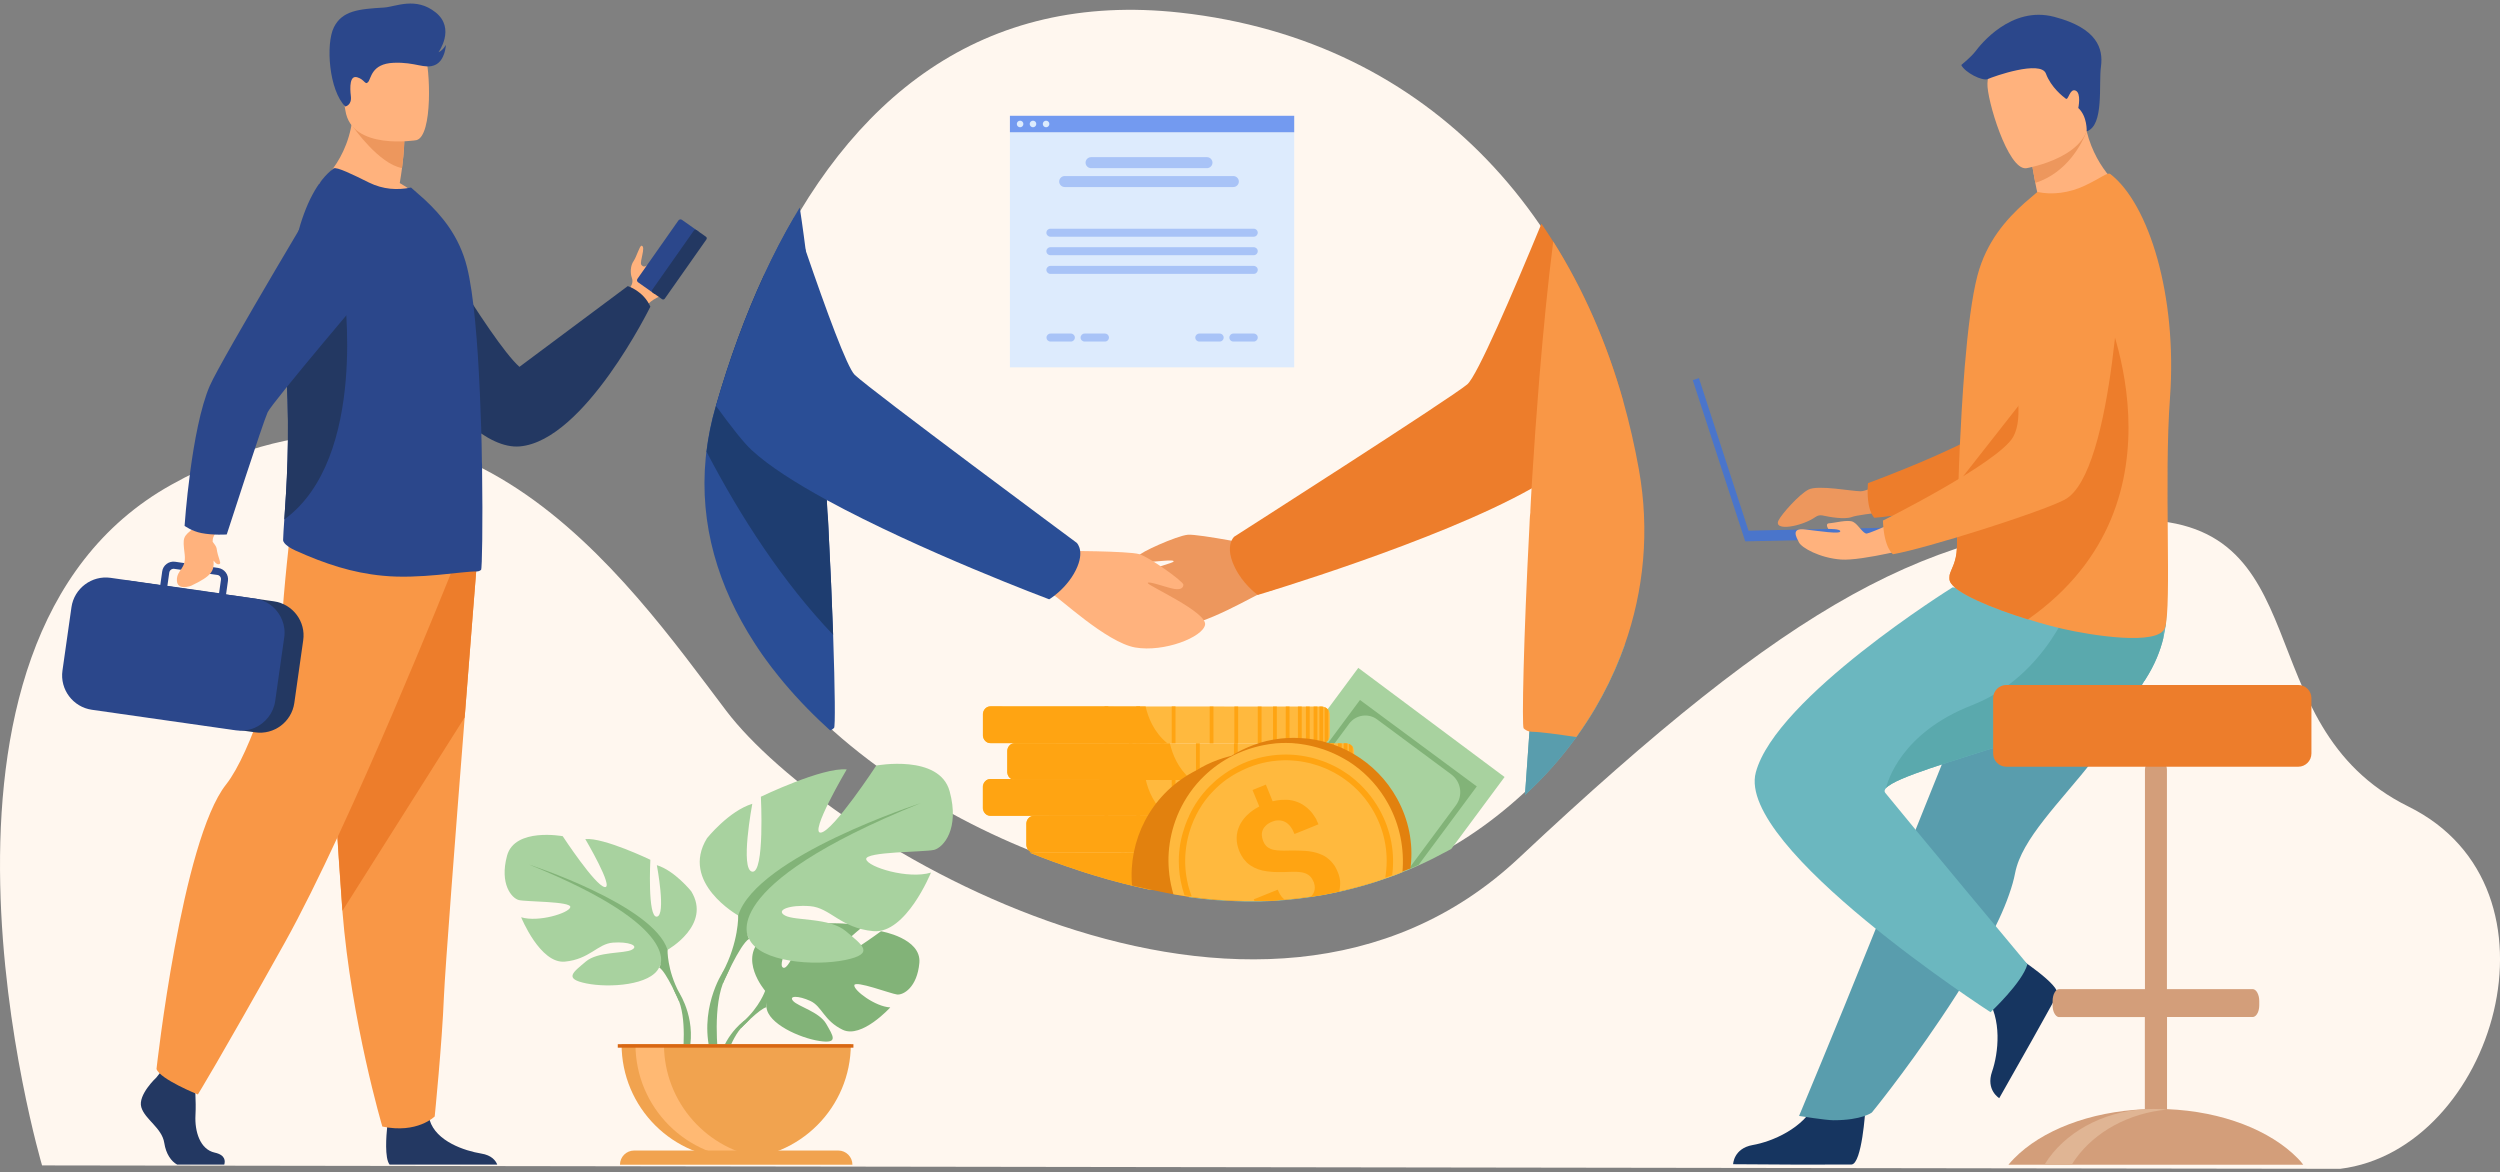 <svg width="403" height="189" viewBox="0 0 403 189" fill="none" xmlns="http://www.w3.org/2000/svg">
<rect x="0" y="0" width="403" height="189" fill="#808080" stroke="none"/>
<g clip-path="url(#clip0)">
<path d="M245.566 127.899C222.917 148.731 194.758 148.682 166.1 137.131C149.331 130.396 131.578 118.667 121.945 103.554C108.913 83.399 113.456 66.063 123.508 44.377C136.862 15.586 158.465 -1.476 190.248 2.037C231.052 6.548 256.794 36.225 263.85 75.65C267.41 95.515 259.919 114.704 245.566 127.899Z" fill="#FFF7EF"/>
<path d="M6.782 187.865C6.782 187.865 -18.154 103.651 27.611 78.147C73.377 52.642 100.972 93.34 117.065 114.574C133.158 135.809 202.668 177.876 244.826 138.323C289.238 96.659 311.275 84.833 342.962 83.818C374.648 82.819 361.568 116.846 388.228 130.009C414.889 143.172 401.953 185.368 377.242 188.413L6.782 187.865Z" fill="#FFF7EF"/>
<path d="M300.692 178.923C300.692 178.923 300.16 187.591 298.469 187.72C298.243 187.736 289.963 187.736 289.963 187.736L279.379 187.672C279.379 187.672 279.444 185.126 282.537 184.578C285.63 184.047 290.801 181.871 292.669 177.779C294.667 173.494 300.692 178.923 300.692 178.923Z" fill="#163560"/>
<path d="M306.33 76.358C306.33 76.358 301.336 79.194 299.935 79.194C298.533 79.194 293.056 78.131 291.526 78.92C289.995 79.71 287.224 82.851 286.709 83.866C285.775 85.719 290.462 84.897 292.685 83.319C293.008 83.093 293.41 83.012 293.797 83.093C294.941 83.351 297.341 83.77 298.485 83.351C300.031 82.771 308.198 82.142 308.198 82.142L306.33 76.358Z" fill="#ED975D"/>
<path d="M344.331 37.691C344.331 37.691 339.16 74.489 330.59 77.776C326.353 79.403 307.667 83.093 302.141 83.463C302.141 83.463 300.788 82.368 301.11 77.889C301.11 77.889 320.699 70.703 323.47 66.788C327.61 60.972 320.892 43.008 326.095 37.546C331.283 32.084 340.046 29.732 344.331 37.691Z" fill="#ED7D2B"/>
<path d="M342.575 115.203C341.061 117.764 339.321 120.165 337.517 122.437C331.959 129.461 325.902 135.245 324.839 140.723C324.63 141.819 324.291 142.995 323.857 144.219C323.422 145.476 322.874 146.797 322.246 148.15C319.878 153.274 316.35 159.026 312.822 164.246C306.733 173.284 301.739 179.342 301.739 179.342C301.739 179.342 300.144 180.583 295.569 180.583C294.296 180.583 290.011 179.89 290.011 179.89C290.43 178.843 295.489 166.84 301.61 151.614C304.107 145.428 306.749 138.854 309.294 132.506C309.632 131.652 309.971 130.815 310.309 129.977C311.082 128.027 311.855 126.126 312.612 124.257C318.363 109.95 322.954 98.559 322.954 98.559C322.954 98.559 345.958 89.843 348.358 95.498C350.372 100.171 348.761 104.73 342.575 115.203Z" fill="#599DAD"/>
<path d="M325.017 154.16C325.017 154.16 332.33 158.864 331.621 160.379C331.525 160.588 327.481 167.822 327.481 167.822L322.278 177.022C322.278 177.022 320.087 175.717 321.118 172.752C322.149 169.788 322.777 164.213 320.119 160.588C317.332 156.77 325.017 154.16 325.017 154.16Z" fill="#163560"/>
<path d="M320.876 163.166C320.876 163.166 326.015 158.381 326.82 155.433C326.82 155.433 308.005 132.877 303.913 127.818C303.72 127.593 303.768 127.335 304.026 127.045C307.103 123.565 341.35 116.508 345.829 109.532C347.375 107.131 348.245 104.859 348.728 102.862C349.743 98.608 348.938 95.676 348.938 95.676L314.738 94.693C314.738 94.693 286.257 112.432 283.036 124.515C279.798 136.615 320.876 163.166 320.876 163.166Z" fill="#6BB7BF"/>
<path d="M304.026 127.045C307.103 123.565 341.351 116.508 345.829 109.532C347.376 107.131 348.246 104.859 348.729 102.861V98.528L334.199 96.24C334.199 96.24 330.075 108.919 317.864 113.688C306.41 118.151 304.252 126.062 304.026 127.045Z" fill="#5AA9AD"/>
<path d="M324.082 35.371C331.009 37.159 342.478 30.747 342.478 30.747C342.478 30.747 338.032 27.75 336.373 21.177C336.292 20.838 336.212 20.5 336.147 20.162C335.423 20.001 334.053 19.711 332.587 19.405L327.304 24.141C327.304 24.141 327.416 26.107 328.093 29.49C328.206 30.087 328.335 30.715 328.496 31.392C325.644 33.132 324.082 35.371 324.082 35.371Z" fill="#FFB27D"/>
<path d="M349.809 64.049C348.81 77.373 350.115 97.657 349.004 101.17C348.037 104.199 336.97 102.394 332.572 101.379C330.945 101.009 328.964 100.477 326.918 99.832C321.216 98.06 315.013 95.547 314.337 93.678C314.305 93.597 314.289 93.533 314.272 93.469C314.208 93.195 314.224 92.937 314.289 92.679C314.514 91.728 315.368 90.697 315.465 88.329C315.577 85.687 315.561 82.593 315.658 79.242C315.658 78.871 315.674 78.453 315.706 78.082V77.953C315.706 77.889 315.706 77.808 315.706 77.744C315.803 74.022 315.996 70.107 316.222 66.224C316.367 63.791 316.528 61.375 316.721 59.054C317.22 53.077 317.881 47.776 318.767 44.409C320.217 38.931 323.406 35.371 326.322 32.745L328.432 30.94C330.784 31.456 333.555 31.117 336.068 29.925C338.791 28.636 339.725 27.718 340.192 28.056C346.459 32.922 350.969 47.76 349.809 64.049Z" fill="#F99746"/>
<path d="M326.902 99.849C321.199 98.076 314.997 95.563 314.32 93.694C314.288 93.614 314.272 93.549 314.256 93.485C314.256 93.227 314.256 92.969 314.272 92.695C314.497 91.745 315.351 90.714 315.448 88.345C315.561 85.703 315.545 82.61 315.641 79.258C315.641 78.888 315.657 78.469 315.69 78.098V77.969C315.69 77.905 315.69 77.825 315.69 77.76L338.726 48.405C338.742 48.389 354.239 80.66 326.902 99.849Z" fill="#ED7D2B"/>
<path d="M327.303 24.141C327.303 24.141 327.416 26.107 328.093 29.49C333.247 27.815 335.599 23.159 336.373 21.177C336.292 20.838 336.212 20.5 336.147 20.162C335.422 20.001 334.053 19.711 332.587 19.405L327.303 24.141Z" fill="#ED975D"/>
<path d="M326.612 27.122C326.612 27.122 337.872 25.237 336.583 18.244C335.31 11.252 335.89 6.306 328.657 7.208C321.424 8.11 320.506 11.027 320.377 13.476C320.248 15.925 323.647 27.428 326.612 27.122Z" fill="#FFB27D"/>
<path d="M309.955 84.929L281.86 85.542L273.87 60.956L272.872 61.278L281.329 87.266L309.987 86.653L309.955 84.929Z" fill="#4A75CB"/>
<path d="M309.423 88.023C309.423 88.023 300.209 90.456 296.761 90.198C293.314 89.94 290.431 88.297 289.996 87.443C289.561 86.589 288.642 85.058 290.994 85.349C293.346 85.622 296.552 86.122 296.649 85.671C296.745 85.22 294.732 85.268 294.732 85.268C294.732 85.268 294.12 84.382 294.893 84.35C295.666 84.317 297.905 83.705 298.727 84.124C299.564 84.543 300.322 86.073 300.934 86.009C301.546 85.945 308.634 82.803 308.634 82.803L309.423 88.023Z" fill="#FFB27D"/>
<path d="M342.044 39.205C342.044 39.205 340.948 76.342 332.797 80.563C328.77 82.642 310.599 88.377 305.154 89.344C305.154 89.344 303.688 88.394 303.527 83.915C303.527 83.915 322.197 74.602 324.533 70.413C328.013 64.178 319.362 47.068 323.921 41.058C328.464 35.065 336.905 31.762 342.044 39.205Z" fill="#F99746"/>
<path d="M336.373 21.177C336.373 21.177 336.502 18.776 335.02 17.407C335.02 17.407 335.536 15.006 334.585 14.603C333.635 14.2 333.441 16.23 333.007 15.908C332.572 15.586 330.622 14.088 329.801 11.864C328.963 9.641 321.344 12.332 320.458 12.734C319.572 13.137 316.72 11.671 316.156 10.479C316.156 10.479 317.735 9.206 318.46 8.255C319.169 7.305 324.163 0.876 331.138 2.713C338.113 4.534 339.063 7.869 338.677 10.72C338.274 13.572 339.225 20.226 336.373 21.177Z" fill="#2B478B"/>
<path d="M123.33 159.703C123.33 159.703 118.836 154.45 123.056 151.115C123.056 151.115 126.133 149.246 128.646 149.407C128.646 149.407 125.086 155.385 126.23 155.981C127.39 156.577 129.725 149.037 129.725 149.037C129.725 149.037 136.749 148.36 139.004 149.44C139.004 149.44 133.012 154.354 134.268 154.644C135.525 154.934 142.017 150.116 142.017 150.116C142.017 150.116 148.541 151.228 148.203 155.207C147.848 159.187 145.609 160.428 144.61 160.315C143.628 160.202 137.828 157.995 137.716 158.816C137.587 159.622 141.066 162.28 143.515 162.393C143.515 162.393 138.908 167.468 135.847 166.002C132.786 164.536 132.528 162.216 130.611 161.346C128.711 160.476 127.068 160.476 127.857 161.362C128.646 162.248 132.094 163.118 133.189 165.052C134.284 166.985 135.251 168.29 132.094 167.807C128.92 167.323 123.781 165.019 123.556 162.361C123.33 159.703 123.33 159.703 123.33 159.703Z" fill="#82B378"/>
<path d="M144.997 155.32C144.997 155.32 127.261 154.644 123.346 159.703C123.346 159.703 122.476 162.296 119.818 164.665L119.4 165.793C119.4 165.793 122.476 162.554 123.572 162.361C123.556 162.361 121.848 156.077 144.997 155.32Z" fill="#82B378"/>
<path d="M119.802 164.665C119.802 164.665 116.001 167.484 115.727 172.511L116.419 172.575C116.419 172.575 117.628 167.371 119.835 165.341C122.042 163.295 119.802 164.665 119.802 164.665Z" fill="#82B378"/>
<path d="M107.609 153.113C107.609 153.113 114.761 149.101 111.426 143.672C111.426 143.672 108.752 140.337 105.885 139.467C105.885 139.467 107.415 147.571 105.885 147.764C104.355 147.957 104.838 138.597 104.838 138.597C104.838 138.597 97.299 134.972 94.351 135.262C94.351 135.262 99.022 143.188 97.492 142.995C95.962 142.802 90.71 134.794 90.71 134.794C90.71 134.794 82.978 133.36 81.737 137.936C80.497 142.512 82.495 144.8 83.638 145.09C84.782 145.38 92.128 145.283 91.934 146.233C91.741 147.184 86.779 148.715 84.009 147.861C84.009 147.861 87.07 155.401 91.064 155.014C95.076 154.627 96.316 152.146 98.797 151.953C101.278 151.76 103.098 152.436 101.858 153.097C100.617 153.757 96.413 153.322 94.415 155.014C92.418 156.722 90.791 157.769 94.512 158.526C98.233 159.284 104.918 158.816 106.255 155.949C107.609 153.113 107.609 153.113 107.609 153.113Z" fill="#A8D29F"/>
<path d="M85.281 139.37C85.281 139.37 105.32 145.863 107.608 153.113C107.608 153.113 107.511 156.351 109.509 160.073V161.507C109.509 161.507 107.415 156.641 106.271 155.965C106.271 155.965 110.749 149.665 85.281 139.37Z" fill="#82B378"/>
<path d="M109.509 160.073C109.509 160.073 112.602 164.762 110.83 170.481L110.04 170.272C110.04 170.272 110.814 163.972 109.203 160.814C107.592 157.64 109.509 160.073 109.509 160.073Z" fill="#82B378"/>
<path d="M118.997 147.571C118.997 147.571 109.558 142.286 113.971 135.117C113.971 135.117 117.499 130.718 121.269 129.574C121.269 129.574 119.255 140.272 121.269 140.514C123.282 140.772 122.654 128.43 122.654 128.43C122.654 128.43 132.594 123.645 136.492 124.032C136.492 124.032 130.322 134.472 132.336 134.214C134.349 133.956 141.26 123.404 141.26 123.404C141.26 123.404 151.441 121.519 153.084 127.56C154.727 133.602 152.085 136.615 150.571 137.002C149.057 137.372 139.375 137.259 139.633 138.516C139.891 139.773 146.431 141.787 150.072 140.659C150.072 140.659 146.045 150.6 140.761 150.1C135.477 149.601 133.85 146.33 130.58 146.072C127.31 145.814 124.926 146.701 126.553 147.587C128.196 148.473 133.721 147.877 136.363 150.116C139.005 152.356 141.147 153.741 136.234 154.756C131.321 155.755 122.525 155.127 120.769 151.357C118.997 147.571 118.997 147.571 118.997 147.571Z" fill="#A8D29F"/>
<path d="M148.428 129.461C148.428 129.461 122.009 138.017 118.997 147.571C118.997 147.571 119.126 151.84 116.484 156.754V158.639C116.484 158.639 119.255 152.227 120.753 151.341C120.753 151.357 114.841 143.043 148.428 129.461Z" fill="#82B378"/>
<path d="M116.484 156.754C116.484 156.754 112.409 162.941 114.728 170.465L115.775 170.191C115.775 170.191 114.761 161.894 116.887 157.721C119.013 153.564 116.484 156.754 116.484 156.754Z" fill="#82B378"/>
<path d="M118.676 186.802C128.889 186.802 137.153 178.521 137.153 168.322H100.198C100.198 178.537 108.462 186.802 118.676 186.802Z" fill="#F1A34F"/>
<path d="M123.218 186.673C122.461 186.77 121.704 186.818 120.914 186.818C110.701 186.818 102.437 178.537 102.437 168.338H107.028C107.044 177.763 114.1 185.545 123.218 186.673Z" fill="#FFB973"/>
<path d="M137.41 187.752H99.94C99.94 186.496 100.955 185.465 102.228 185.465H135.139C136.395 185.465 137.41 186.496 137.41 187.752Z" fill="#F1A34F"/>
<path d="M137.571 168.322H99.586V168.886H137.571V168.322Z" fill="#D86713"/>
<path d="M370.412 186.737C366.014 182.242 358.281 179.149 349.325 178.794V163.94H363.146C363.485 163.94 363.791 163.634 363.984 163.183C364.113 162.86 364.193 162.458 364.193 162.023V161.362C364.193 160.315 363.71 159.445 363.13 159.445H349.309V124.08C349.309 123.097 348.503 122.308 347.537 122.308C346.554 122.308 345.765 123.114 345.765 124.08V159.445H331.943C331.363 159.445 330.88 160.315 330.88 161.362V162.039C330.88 162.49 330.96 162.909 331.105 163.231C331.299 163.666 331.605 163.956 331.927 163.956H345.749V178.811C336.808 179.181 329.06 182.258 324.662 186.754C324.34 187.076 324.05 187.414 323.76 187.752H371.281C371.04 187.398 370.734 187.076 370.412 186.737Z" fill="#D39E7A"/>
<path d="M349.342 178.859C343.107 179.439 337.743 182.452 334.634 186.738C334.392 187.06 334.183 187.398 333.974 187.736H329.576C329.785 187.398 330.011 187.06 330.236 186.738C333.7 181.952 339.982 178.762 347.151 178.762C347.876 178.762 348.617 178.795 349.342 178.859Z" fill="#E0B594"/>
<path d="M370.476 110.418H323.421C322.245 110.418 321.295 111.384 321.295 112.544V121.47C321.295 122.646 322.261 123.597 323.421 123.597H370.476C371.652 123.597 372.602 122.63 372.602 121.47V112.544C372.602 111.368 371.652 110.418 370.476 110.418Z" fill="#ED7D2B"/>
<path d="M109.977 42.557C109.188 44.683 107.819 47.148 106.385 47.761C104.758 48.453 104.081 49.436 104.081 49.436L102.76 48.679L101.198 47.761C101.198 47.761 101.23 47.584 101.311 47.31C101.391 47.02 101.504 46.633 101.665 46.198C101.665 46.198 102.148 45.586 101.858 44.796C101.568 44.023 101.617 42.815 102.132 42.09C102.631 41.364 103.115 39.56 103.421 39.608C104.162 39.737 103.066 42.218 103.372 42.669C103.662 43.088 104.017 42.943 104.081 42.911H104.097C106.159 42.009 108.656 37.127 109.752 37.788C110.154 38.013 110.315 41.654 109.977 42.557Z" fill="#FFB27D"/>
<path d="M102.857 45.505L105.435 47.326C105.612 47.455 105.869 47.406 105.998 47.229L112.603 37.82C112.732 37.643 112.684 37.385 112.506 37.256L109.929 35.436C109.752 35.307 109.494 35.355 109.365 35.532L102.76 44.941C102.632 45.118 102.664 45.376 102.857 45.505Z" fill="#2B478B"/>
<path d="M105.209 47.165L106.724 48.228C106.869 48.325 107.062 48.292 107.159 48.148L113.876 38.593C113.973 38.448 113.941 38.255 113.796 38.158L112.281 37.095C112.136 36.998 111.943 37.031 111.846 37.176L105.129 46.73C105.048 46.875 105.081 47.068 105.209 47.165Z" fill="#233862"/>
<path d="M65.855 32.02C65.855 32.02 78.984 54.914 83.736 59.136L101.198 46.117C101.198 46.117 103.727 46.891 104.839 49.436C104.839 49.436 94.239 71.042 83.8 71.96C73.362 72.879 58.702 46.069 58.702 46.069L65.855 32.02Z" fill="#233862"/>
<path d="M36.149 187.736H28.562C27.611 187.221 26.758 186.028 26.484 184.256C26.113 181.807 23.375 180.486 22.779 178.488C22.183 176.49 25.227 173.671 25.227 173.671L25.743 173.01L26.274 172.334L31.3 173.526C31.3 173.526 31.429 174.718 31.494 176.249C31.542 177.344 31.574 178.617 31.51 179.745C31.365 182.403 32.251 185.287 34.619 185.803C36.391 186.189 36.31 187.221 36.149 187.736Z" fill="#233862"/>
<path d="M80.159 187.736H62.809C61.972 186.721 62.278 182.967 62.407 181.743C62.439 181.501 62.455 181.356 62.455 181.356C62.455 181.356 68.383 176.62 69.189 180.245C69.221 180.357 69.237 180.47 69.269 180.583C70.3 183.982 74.891 185.513 77.549 185.948C79.289 186.222 79.917 187.124 80.159 187.736Z" fill="#233862"/>
<path d="M76.857 90.923C76.857 90.923 75.955 102.137 74.908 115.638C73.458 133.957 71.734 156.464 71.557 160.718C71.267 168.129 70.075 179.971 70.075 179.971C70.075 179.971 67.256 182.79 61.634 181.598C61.634 181.598 56.624 164.697 55.19 146.797C55.174 146.507 55.142 146.201 55.126 145.911C53.789 127.705 51.727 89.36 51.727 89.36L76.857 90.923Z" fill="#F99746"/>
<path d="M76.857 90.923C76.857 90.923 75.955 102.136 74.907 115.638L55.206 146.813C55.19 146.523 55.158 146.217 55.142 145.927C53.805 127.721 51.743 89.376 51.743 89.376L76.857 90.923Z" fill="#ED7D2B"/>
<path d="M72.749 92.26C72.749 92.26 56.544 132.893 45.88 152.001C35.215 171.093 31.897 176.426 31.897 176.426C31.897 176.426 25.792 173.977 25.228 172.318C25.228 172.318 29.303 135.455 36.44 126.465C40.467 121.39 45.203 106.148 45.428 100.815C45.654 95.483 46.878 84.93 46.878 84.93L72.749 92.26Z" fill="#F99746"/>
<path d="M68.706 33.003C62.375 35.001 51.404 29.603 51.404 29.603C51.404 29.603 57.252 25.221 56.946 16.102L61.843 20.049L65.178 22.724C65.178 22.724 65.162 24.303 64.807 27.074C64.711 27.799 64.598 28.62 64.437 29.507C67.159 31.021 68.706 33.003 68.706 33.003Z" fill="#FFB27D"/>
<path d="M65.178 22.74C65.178 22.74 65.162 24.319 64.808 27.09C61.118 26.461 56.946 20.5 56.946 20.5C58.831 19.952 60.474 19.856 61.859 20.065L65.178 22.74Z" fill="#ED975D"/>
<path d="M67.11 22.595C67.11 22.595 56.655 24.335 55.673 17.794C54.69 11.268 52.676 7.079 59.313 5.694C65.95 4.308 67.626 6.612 68.48 8.707C69.349 10.817 69.817 21.966 67.11 22.595Z" fill="#FFB27D"/>
<path d="M77.55 91.858C77.357 92.019 77.131 92.115 76.889 92.115C74.505 92.083 67.579 93.404 61.699 92.808C56.753 92.341 52.372 90.875 47.668 88.764C47.039 88.49 45.606 87.717 45.638 87.024C45.654 86.267 45.735 85.155 45.831 83.754C46.17 78.904 46.749 70.542 46.186 60.908C46.089 59.119 46.025 57.331 46.025 55.575C45.976 42.524 48.57 31.037 53.773 27.154C54.224 26.832 56.947 28.169 59.443 29.41C61.763 30.554 64.067 30.683 66.258 30.231L68.448 32.165C71.106 34.646 74.038 37.997 75.295 43.105C76.374 47.455 77.002 55.285 77.357 63.405C77.518 67.078 77.647 70.8 77.679 74.312V74.441C77.711 74.796 77.711 75.166 77.711 75.521C77.84 84.559 77.711 91.729 77.55 91.858Z" fill="#2B478B"/>
<path d="M45.831 83.738C46.169 78.888 46.749 70.526 46.185 60.892C46.089 59.103 46.024 57.315 46.024 55.559C48.199 50.306 49.955 46.488 49.955 46.488H55.416C55.416 46.504 59.427 73.845 45.831 83.738Z" fill="#233862"/>
<path d="M44.155 96.933L20.861 93.614C17.833 93.179 14.998 95.306 14.563 98.335L13.129 108.436C12.694 111.465 14.82 114.301 17.849 114.736L41.143 118.055C44.171 118.49 47.006 116.363 47.441 113.334L48.875 103.233C49.326 100.204 47.2 97.368 44.155 96.933Z" fill="#233862"/>
<path d="M45.477 99.946C44.816 98.302 43.414 97.013 41.61 96.578C41.433 96.53 41.256 96.498 41.079 96.482L36.439 95.821L36.745 93.646C36.81 93.163 36.697 92.679 36.391 92.277C36.101 91.89 35.666 91.632 35.183 91.552L33.975 91.374L29.11 90.682L28.224 90.553C27.225 90.408 26.274 91.117 26.146 92.115L25.84 94.29L17.833 93.147C14.789 92.712 11.954 94.854 11.519 97.883L10.069 108.098C9.634 111.143 11.776 113.979 14.805 114.414L38.05 117.733C38.453 117.797 38.872 117.797 39.258 117.765C39.903 117.716 40.499 117.555 41.079 117.314C42.786 116.556 44.091 114.961 44.365 112.98L45.815 102.765C45.96 101.782 45.831 100.816 45.477 99.946ZM27.289 92.277C27.338 91.971 27.579 91.745 27.869 91.697C27.934 91.68 27.998 91.68 28.079 91.697L29.11 91.842L32.944 92.389L35.038 92.679C35.408 92.728 35.682 93.082 35.618 93.453L35.312 95.628L26.983 94.436L27.289 92.277Z" fill="#2B478B"/>
<path d="M34.28 87.33C34.28 87.201 34.296 87.073 34.296 86.944C34.345 86.299 35.569 84.656 35.569 84.656L32.508 83.061L31.3 85.075C29.464 86.541 29.431 86.557 29.77 89.361C30.06 91.777 28.481 91.809 28.513 93.549C28.545 95.273 30.785 94.436 30.785 94.436C34.232 92.808 34.522 92.003 34.425 90.359C34.747 90.827 35.118 91.1 35.424 90.891C35.698 90.714 35.15 90.005 34.908 88.362C34.86 88.104 34.57 87.701 34.28 87.33Z" fill="#FFB27D"/>
<path d="M32.461 85.929C34.426 86.315 36.552 86.154 36.552 86.154C36.552 86.154 42.384 68.109 43.141 66.466C43.898 64.823 60.49 45.312 60.49 45.312L53.58 28.008C53.58 28.008 35.634 57.991 33.814 62.197C30.802 69.157 29.754 84.769 29.754 84.769C29.754 84.769 30.914 85.623 32.461 85.929Z" fill="#2B478B"/>
<path d="M55.657 17.165C55.657 17.165 56.737 16.988 56.559 15.506C56.382 14.024 56.382 12.09 57.59 12.461C58.799 12.815 58.847 13.782 59.346 13.218C59.846 12.654 59.846 10.286 63.422 10.124C66.998 9.963 68.448 11.204 70.123 10.479C71.782 9.754 71.879 7.224 71.879 7.224C71.879 7.224 71.412 8.127 70.687 8.417C70.687 8.417 73.458 4.614 70.252 2.02C67.03 -0.59 63.76 1.102 61.908 1.215C57.816 1.457 55.158 1.714 53.821 4.405C52.484 7.096 53.032 14.571 55.657 17.165Z" fill="#2B478B"/>
<path d="M203.826 88.168C203.826 88.168 193.243 86.041 191.471 86.202C189.699 86.364 183.577 89.118 183.513 89.634C183.448 90.134 183.754 90.536 184.818 90.585C185.897 90.633 189.409 90.085 189.183 90.52C188.974 90.955 178.873 93.211 178.809 95.257C178.744 97.303 184.415 100.96 189.119 101.089C193.823 101.218 202.924 95.515 203.714 95.434C210.415 94.645 203.826 88.168 203.826 88.168Z" fill="#ED975D"/>
<path d="M261.658 64.629C257.518 69.785 254.07 73.781 252.25 75.231C250.8 76.391 248.98 77.567 246.886 78.743C231.791 87.266 202.763 95.901 202.763 95.901C202.763 95.901 202.747 95.885 202.698 95.853C202.328 95.595 200.33 94.049 199.074 91.503C197.962 89.264 198.204 87.878 198.526 87.153C198.72 86.718 198.961 86.509 198.961 86.509C198.961 86.509 233.757 64.275 236.527 61.955C238.106 60.634 243.825 47.342 248.48 36.064C249.125 37.014 249.753 37.965 250.365 38.932C255.262 46.697 259.032 55.349 261.658 64.629Z" fill="#ED7D2B"/>
<path d="M261.9 104.005C261.674 104.634 261.449 105.246 261.207 105.858C260.079 108.742 258.71 111.529 257.148 114.188C256.213 115.767 255.198 117.313 254.119 118.812C251.687 122.179 248.916 125.305 245.823 128.14C245.839 127.915 245.855 127.673 245.871 127.447C245.904 127.093 245.92 126.738 245.952 126.384C246 125.595 246.065 124.837 246.113 124.08C246.129 123.79 246.161 123.5 246.177 123.21C246.306 121.341 246.435 119.569 246.548 117.909C246.58 117.426 246.612 116.959 246.645 116.508C246.661 116.379 246.661 116.234 246.677 116.105C246.693 115.831 246.709 115.573 246.741 115.299C246.757 115.058 246.773 114.832 246.79 114.591C246.79 114.558 246.79 114.542 246.79 114.526C246.806 114.284 246.822 114.059 246.838 113.817C246.87 113.43 246.886 113.044 246.918 112.657C246.935 112.415 246.951 112.19 246.967 111.964C246.999 111.61 247.015 111.272 247.047 110.933C247.047 110.853 247.063 110.772 247.063 110.692C247.079 110.53 247.079 110.369 247.096 110.208C247.096 110.128 247.112 110.047 247.112 109.967C247.112 109.95 247.112 109.95 247.112 109.934C247.128 109.628 247.16 109.338 247.176 109.048C247.176 109.032 247.176 109.016 247.176 109C247.192 108.79 247.208 108.581 247.224 108.388C247.224 108.323 247.241 108.259 247.241 108.194C247.257 108.082 247.257 107.969 247.257 107.856C247.257 107.759 247.273 107.679 247.273 107.582C247.321 106.954 247.353 106.39 247.386 105.89C247.386 105.81 247.402 105.745 247.402 105.681C247.402 105.6 247.418 105.536 247.418 105.471C247.434 105.343 247.434 105.214 247.45 105.085C247.514 104.183 247.563 103.522 247.579 103.151C247.579 103.119 247.579 103.071 247.595 103.039C247.595 103.023 247.595 103.023 247.595 103.006C247.595 102.974 247.595 102.942 247.595 102.91C247.611 102.797 247.611 102.749 247.611 102.749L261.9 104.005Z" fill="#6BB7BF"/>
<path d="M261.9 104.005C261.674 104.634 261.449 105.246 261.207 105.858C260.079 108.742 258.71 111.529 257.148 114.188C256.213 115.767 255.198 117.313 254.119 118.812C251.687 122.179 248.916 125.305 245.823 128.14C245.839 127.915 245.855 127.673 245.871 127.447C245.904 127.093 245.92 126.738 245.952 126.384C246 125.595 246.065 124.837 246.113 124.08C246.129 123.79 246.161 123.5 246.177 123.21C246.306 121.341 246.435 119.569 246.548 117.909C246.58 117.426 246.612 116.959 246.645 116.508C246.661 116.379 246.661 116.234 246.677 116.105C246.693 115.831 246.709 115.573 246.741 115.299C246.757 115.058 246.773 114.832 246.79 114.591C246.79 114.558 246.79 114.542 246.79 114.526C246.806 114.284 246.822 114.059 246.838 113.817C246.87 113.43 246.886 113.044 246.918 112.657C246.935 112.415 246.951 112.19 246.967 111.964C246.999 111.61 247.015 111.272 247.047 110.933C247.047 110.853 247.063 110.772 247.063 110.692C247.079 110.53 247.079 110.369 247.096 110.208C247.096 110.128 247.112 110.047 247.112 109.967C247.112 109.95 247.112 109.95 247.112 109.934C247.128 109.628 247.16 109.338 247.176 109.048C247.176 109.032 247.176 109.016 247.176 109C247.192 108.79 247.208 108.581 247.224 108.388C247.224 108.323 247.241 108.259 247.241 108.194C247.257 108.082 247.257 107.969 247.257 107.856C247.257 107.759 247.273 107.679 247.273 107.582C247.321 106.954 247.353 106.39 247.386 105.89C247.386 105.81 247.402 105.745 247.402 105.681C247.402 105.6 247.418 105.536 247.418 105.471C247.434 105.343 247.434 105.214 247.45 105.085C247.514 104.183 247.563 103.522 247.579 103.151C247.579 103.119 247.579 103.071 247.595 103.039C247.595 103.023 247.595 103.023 247.595 103.006C247.595 102.974 247.595 102.942 247.595 102.91C247.611 102.797 247.611 102.749 247.611 102.749L261.9 104.005Z" fill="#599DAD"/>
<path d="M264.187 75.665C265.959 85.542 264.992 95.192 261.883 104.005C261.658 104.634 261.432 105.246 261.19 105.858C260.063 108.742 258.694 111.529 257.131 114.188C256.197 115.767 255.182 117.313 254.103 118.812C250.994 118.361 248.481 117.99 246.918 117.958C246.789 117.958 246.66 117.942 246.531 117.91C246.177 117.829 245.871 117.652 245.613 117.41C245.307 117.136 245.597 102.813 246.547 84.768C246.58 84.076 246.596 83.302 246.692 82.609V82.352C246.757 81.159 246.805 79.951 246.886 78.743C246.918 78.05 246.966 77.341 247.015 76.632C247.305 71.815 247.675 66.901 248.062 61.987C248.094 61.52 248.142 61.053 248.174 60.569C248.803 53.013 249.528 45.586 250.381 38.931C255.262 46.681 259.032 55.333 261.658 64.629C262.672 68.222 263.51 71.895 264.187 75.665Z" fill="#F99746"/>
<path d="M134.301 102.33C134.123 97.271 133.866 91.261 133.527 84.752C133.495 84.059 133.463 83.286 133.382 82.593L133.366 82.335C133.334 81.755 133.318 81.175 133.286 80.596C133.27 80.273 133.254 79.935 133.237 79.613C133.189 78.63 133.125 77.631 133.06 76.616C132.77 71.799 132.4 66.885 132.013 61.971C131.965 61.504 131.933 61.036 131.9 60.553C131.32 53.544 130.66 46.665 129.887 40.398C129.887 40.365 129.871 40.333 129.871 40.285C129.774 39.495 129.677 38.722 129.565 37.949C129.355 36.402 129.146 34.904 128.92 33.453C128.614 33.953 128.324 34.452 128.034 34.952C126.311 37.9 124.7 40.994 123.202 44.232C120.157 50.806 117.563 57.927 115.405 65.402C115.389 65.451 115.373 65.499 115.356 65.547C114.648 67.996 114.164 70.413 113.874 72.781C113.826 73.12 113.794 73.458 113.762 73.796C112.715 84.575 115.791 94.645 121.623 103.651C121.816 103.957 122.026 104.279 122.235 104.585C122.638 105.198 123.073 105.81 123.508 106.406C123.814 106.825 124.136 107.26 124.458 107.679C124.522 107.775 124.587 107.856 124.667 107.937C126.89 110.82 129.403 113.576 132.142 116.186C132.593 116.604 133.028 117.023 133.495 117.442C133.608 117.539 133.721 117.652 133.833 117.748C134.059 117.652 134.268 117.523 134.446 117.346C134.655 117.233 134.607 111.304 134.301 102.33Z" fill="#2A4E96"/>
<path d="M134.3 102.33C126.181 93.823 119.416 83.383 113.89 72.814C114.18 70.429 114.663 68.013 115.372 65.58C115.388 65.531 115.404 65.483 115.42 65.435C117.579 57.943 120.173 50.838 123.217 44.264C128.195 51.386 131.691 57.943 131.9 60.585C131.932 61.053 131.981 61.52 132.013 62.003C132.399 66.917 132.77 71.831 133.06 76.648C133.124 77.647 133.173 78.646 133.237 79.645C133.253 79.967 133.269 80.306 133.285 80.628C133.318 81.208 133.35 81.788 133.366 82.368L133.382 82.626C133.463 83.318 133.495 84.076 133.527 84.785C133.865 91.261 134.123 97.271 134.3 102.33Z" fill="#1E3D70"/>
<path d="M171.142 88.796C171.142 88.796 181.935 88.812 183.643 89.328C185.35 89.844 190.795 93.758 190.763 94.258C190.731 94.774 190.36 95.096 189.297 94.935C188.234 94.774 184.899 93.533 185.028 94C185.157 94.467 194.597 98.689 194.259 100.703C193.904 102.716 187.638 105.181 182.998 104.376C178.359 103.57 170.578 96.175 169.821 95.934C163.41 93.855 171.142 88.796 171.142 88.796Z" fill="#FFB27D"/>
<path d="M173.107 92.486C172.124 94.177 170.819 95.354 169.981 96.014C169.466 96.417 169.128 96.61 169.128 96.61C169.128 96.61 148.347 88.829 133.285 80.612C128.307 77.889 123.958 75.134 121.187 72.572C119.931 71.428 117.901 68.85 115.42 65.435C117.579 57.943 120.172 50.838 123.217 44.264C124.715 41.042 126.326 37.933 128.05 34.984C128.646 36.773 129.274 38.609 129.886 40.414C133.188 50.048 136.571 59.264 137.779 60.424C140.389 62.921 173.574 87.507 173.574 87.507C173.574 87.507 174.009 87.926 174.121 88.812C174.218 89.634 174.057 90.842 173.107 92.486Z" fill="#2A4E96"/>
<path d="M208.628 21.322H162.798V59.215H208.628V21.322Z" fill="#DDEBFD"/>
<path d="M208.628 18.663H162.798V21.322H208.628V18.663Z" fill="#739AF0"/>
<path d="M164.441 19.453C164.151 19.453 163.909 19.695 163.909 19.985C163.909 20.275 164.151 20.516 164.441 20.516C164.73 20.516 164.972 20.275 164.972 19.985C164.972 19.695 164.73 19.453 164.441 19.453Z" fill="#DDEBFD"/>
<path d="M166.518 19.453C166.228 19.453 165.986 19.694 165.986 19.984C165.986 20.274 166.228 20.516 166.518 20.516C166.808 20.516 167.049 20.274 167.049 19.984C167.049 19.694 166.824 19.453 166.518 19.453Z" fill="#DDEBFD"/>
<path d="M168.629 19.453C168.339 19.453 168.097 19.694 168.097 19.984C168.097 20.274 168.339 20.516 168.629 20.516C168.919 20.516 169.16 20.274 169.16 19.984C169.16 19.694 168.919 19.453 168.629 19.453Z" fill="#DDEBFD"/>
<path d="M175.878 27.106H194.565C195.048 27.106 195.451 26.703 195.451 26.22C195.451 25.736 195.048 25.333 194.565 25.333H175.878C175.395 25.333 174.992 25.736 174.992 26.22C174.992 26.703 175.395 27.106 175.878 27.106Z" fill="#A8C3F7"/>
<path d="M171.625 30.151H198.817C199.301 30.151 199.703 29.748 199.703 29.265C199.703 28.781 199.301 28.378 198.817 28.378H171.625C171.142 28.378 170.739 28.781 170.739 29.265C170.739 29.748 171.142 30.151 171.625 30.151Z" fill="#A8C3F7"/>
<path d="M169.321 38.158H202.103C202.458 38.158 202.748 37.868 202.748 37.514C202.748 37.159 202.458 36.869 202.103 36.869H169.321C168.967 36.869 168.677 37.159 168.677 37.514C168.677 37.868 168.967 38.158 169.321 38.158Z" fill="#A8C3F7"/>
<path d="M202.103 39.85H169.321C168.967 39.85 168.677 40.14 168.677 40.494C168.677 40.849 168.967 41.139 169.321 41.139H202.103C202.458 41.139 202.748 40.849 202.748 40.494C202.764 40.156 202.458 39.85 202.103 39.85Z" fill="#A8C3F7"/>
<path d="M202.103 42.863H169.321C168.967 42.863 168.677 43.153 168.677 43.507C168.677 43.861 168.967 44.151 169.321 44.151H202.103C202.458 44.151 202.748 43.861 202.748 43.507C202.764 43.153 202.458 42.863 202.103 42.863Z" fill="#A8C3F7"/>
<path d="M172.625 53.77H169.338C168.984 53.77 168.694 54.06 168.694 54.414C168.694 54.769 168.984 55.059 169.338 55.059H172.625C172.979 55.059 173.269 54.769 173.269 54.414C173.269 54.06 172.979 53.77 172.625 53.77Z" fill="#A8C3F7"/>
<path d="M178.118 53.77H174.832C174.478 53.77 174.188 54.06 174.188 54.414C174.188 54.769 174.478 55.059 174.832 55.059H178.118C178.473 55.059 178.763 54.769 178.763 54.414C178.763 54.06 178.473 53.77 178.118 53.77Z" fill="#A8C3F7"/>
<path d="M196.61 53.77H193.324C192.97 53.77 192.68 54.06 192.68 54.414C192.68 54.769 192.97 55.059 193.324 55.059H196.61C196.965 55.059 197.255 54.769 197.255 54.414C197.255 54.06 196.965 53.77 196.61 53.77Z" fill="#A8C3F7"/>
<path d="M202.104 53.77H198.818C198.463 53.77 198.173 54.06 198.173 54.414C198.173 54.769 198.463 55.059 198.818 55.059H202.104C202.458 55.059 202.748 54.769 202.748 54.414C202.765 54.06 202.458 53.77 202.104 53.77Z" fill="#A8C3F7"/>
<path d="M218.954 107.663L214.024 114.317L213.541 114.977L213.299 115.299L212.687 116.121L212.365 116.572L211.753 117.394L211.108 118.264L210.512 119.069L210.496 119.086L209.932 119.843V119.859L209.852 119.972L209.836 119.988L209.723 120.133L209.111 120.89V120.954L208.547 121.728L207.822 122.711L207.274 123.452L206.662 124.273L205.647 125.643L205.551 125.772L205.213 126.239L204.407 127.318L203.344 128.688V128.752L202.796 129.494L202.732 129.574L201.975 130.605L201.266 131.572V131.588L199.51 133.972L196.884 137.517L192.486 143.446L191.939 144.187L191.616 144.622C191.778 144.654 191.955 144.67 192.116 144.687C192.696 144.767 193.276 144.832 193.856 144.896C194.017 144.912 194.178 144.928 194.339 144.944C194.436 144.96 194.548 144.96 194.645 144.977C194.887 145.009 195.144 145.025 195.386 145.041C195.483 145.057 195.595 145.057 195.692 145.073C195.74 145.073 195.789 145.089 195.837 145.089C195.998 145.105 196.159 145.122 196.32 145.122C196.353 145.122 196.385 145.122 196.417 145.122C196.771 145.154 197.142 145.17 197.496 145.186C197.657 145.202 197.818 145.202 197.98 145.218C198.108 145.234 198.237 145.234 198.366 145.234C198.398 145.234 198.414 145.234 198.447 145.234C198.656 145.25 198.866 145.25 199.075 145.267C199.236 145.267 199.397 145.283 199.558 145.283C199.735 145.283 199.929 145.299 200.106 145.299C200.267 145.299 200.428 145.299 200.589 145.315C200.766 145.315 200.927 145.315 201.105 145.315C201.266 145.315 201.427 145.315 201.588 145.315C201.685 145.315 201.765 145.315 201.862 145.315C201.958 145.315 202.055 145.315 202.152 145.315C202.216 145.315 202.281 145.315 202.345 145.315C202.41 145.315 202.474 145.315 202.538 145.315C202.635 145.315 202.716 145.315 202.812 145.315C202.828 145.315 202.861 145.315 202.877 145.315C202.925 145.315 202.973 145.315 203.022 145.315C203.086 145.315 203.151 145.315 203.215 145.315C204.488 145.283 205.744 145.218 207.001 145.105C208.434 144.993 209.868 144.815 211.27 144.606C212.8 144.38 214.298 144.107 215.78 143.768C215.812 143.768 215.828 143.752 215.861 143.752V143.768L217.262 143.43C217.455 143.382 217.649 143.333 217.842 143.285C219.678 142.818 221.483 142.286 223.239 141.658C223.528 141.561 223.835 141.448 224.125 141.351C224.205 141.319 224.27 141.303 224.35 141.271C224.898 141.078 225.445 140.868 225.977 140.643C226.122 140.578 226.267 140.53 226.412 140.465C226.444 140.449 226.476 140.449 226.509 140.433C226.686 140.369 226.847 140.288 227.024 140.224C227.153 140.175 227.282 140.111 227.411 140.063C227.556 139.998 227.717 139.934 227.862 139.869C227.958 139.821 228.055 139.789 228.152 139.74C228.313 139.66 228.49 139.595 228.651 139.515C230.294 138.774 231.889 137.968 233.452 137.114C233.613 137.018 233.774 136.937 233.951 136.84L242.537 125.256L218.954 107.663Z" fill="#A8D29F"/>
<path d="M205.969 131.523V132.216L206.469 131.539V131.523H205.969ZM205.035 132.426C204.842 132.506 204.68 132.587 204.519 132.683L203.424 134.166L202.586 135.293V136.776L203.585 135.438L205.969 132.216C205.663 132.232 205.357 132.297 205.035 132.426ZM200.991 137.452L200.863 137.613L200.379 138.258L198.221 141.174V142.656L199.751 140.594L200.975 138.951L201.62 138.081L202.103 137.436H200.991V137.452ZM219.227 112.834L214.088 119.762L214.04 119.826L213.734 120.245L213.331 120.777L213.122 121.051L212.171 122.34L211.768 122.807V122.871L211.511 123.226L211.156 123.693L209.739 125.61L209.706 125.643L209.642 125.739L209.191 126.352V126.416L207.838 128.172L207.322 128.881L207.242 128.994L205.792 130.943L205.357 131.523V131.539L204.503 132.683L203.408 134.166L202.57 135.293L201.958 136.115L200.959 137.452L200.83 137.613L200.347 138.258L198.188 141.174L197.576 141.996L196.545 143.381L195.353 144.976C195.45 144.992 195.563 144.992 195.659 145.008C195.708 145.008 195.756 145.025 195.804 145.025C195.965 145.041 196.127 145.057 196.288 145.057C196.32 145.057 196.352 145.057 196.384 145.057L197.625 143.365L198.156 142.656L199.687 140.594L200.911 138.951L201.555 138.081L202.039 137.436L202.538 136.759L203.537 135.422L205.921 132.2L206.42 131.523V131.507L207.193 130.524V130.46L207.806 129.638L208.289 128.978L209.159 127.818L209.771 126.996L210.464 126.078L210.721 125.723L210.818 125.594L211.14 125.175L211.752 124.354L212.397 123.484L213.041 122.614L213.105 122.533L213.718 121.711L214.185 121.083L214.41 120.793L214.974 120.036L215.022 119.971L215.151 119.81L217.487 116.652C218.55 115.219 220.58 114.912 221.998 115.976L233.951 124.837C235.529 126.013 235.868 128.237 234.692 129.815L227.475 139.547L227.056 140.127C227.185 140.078 227.314 140.014 227.442 139.966C227.587 139.901 227.749 139.837 227.894 139.772C227.99 139.724 228.087 139.692 228.184 139.643C228.345 139.563 228.522 139.498 228.683 139.418L238.058 126.77L219.227 112.834ZM200.991 137.452L200.863 137.613L200.379 138.258L198.221 141.174V142.656L199.751 140.594L200.975 138.951L201.62 138.081L202.103 137.436H200.991V137.452ZM205.035 132.426C204.842 132.506 204.68 132.587 204.519 132.683L203.424 134.166L202.586 135.293V136.776L203.585 135.438L205.969 132.216C205.663 132.232 205.357 132.297 205.035 132.426ZM205.969 131.523V132.216L206.469 131.539V131.523H205.969Z" fill="#82B378"/>
<path d="M215.908 143.687V143.671C215.876 143.671 215.86 143.687 215.828 143.687C214.346 144.01 212.831 144.3 211.317 144.525C209.916 144.735 208.482 144.896 207.048 145.025C205.792 145.137 204.535 145.202 203.263 145.234C203.198 145.234 203.134 145.234 203.069 145.234C203.021 145.234 202.973 145.234 202.924 145.234C202.908 145.234 202.876 145.234 202.86 145.234C202.844 145.057 202.844 144.864 202.844 144.686C202.844 144.251 202.892 143.816 202.973 143.397C203.166 142.35 203.601 141.351 204.277 140.433L204.294 140.417C204.616 139.982 204.986 139.595 205.373 139.257C205.566 139.096 205.776 138.935 205.985 138.79C206.565 138.387 207.193 138.081 207.838 137.855C208.031 137.791 208.24 137.726 208.45 137.678C208.917 137.565 209.4 137.501 209.9 137.484C210.109 137.468 210.302 137.484 210.512 137.484C210.963 137.501 211.414 137.565 211.865 137.678C212.074 137.726 212.268 137.791 212.477 137.855C212.703 137.936 212.944 138.016 213.17 138.129C213.379 138.226 213.572 138.322 213.782 138.435C214.007 138.564 214.217 138.693 214.426 138.838C214.459 138.87 214.507 138.886 214.539 138.918C214.7 139.031 214.861 139.16 215.006 139.289C215.022 139.289 215.022 139.305 215.038 139.305C215.151 139.402 215.264 139.515 215.377 139.611C215.602 139.837 215.796 140.046 215.989 140.288V140.304C216.069 140.401 216.15 140.513 216.231 140.626V140.642C216.456 140.965 216.665 141.319 216.843 141.69V141.706C216.923 141.883 216.988 142.044 217.052 142.221C217.197 142.592 217.294 142.978 217.374 143.365L215.908 143.687Z" fill="#82B378"/>
<path opacity="0.5" d="M209.74 120.101L209.128 120.858V120.906L208.564 121.679L207.839 122.662L207.291 123.403L206.679 124.225L205.664 125.595L205.568 125.723L205.229 126.191L204.424 127.27L203.361 128.64V128.688L202.813 129.429L202.749 129.51L201.991 130.541L201.283 131.507V131.524L199.527 133.908L196.901 137.453L192.503 143.382L191.955 144.123L191.633 144.558C191.794 144.59 191.972 144.606 192.133 144.622C192.713 144.703 193.293 144.767 193.872 144.832C194.034 144.848 194.195 144.864 194.356 144.88C194.452 144.896 194.565 144.896 194.662 144.912C194.903 144.944 195.161 144.961 195.403 144.977C195.499 144.993 195.612 144.993 195.709 145.009C195.757 145.009 195.806 145.025 195.854 145.025C196.015 145.041 196.176 145.057 196.337 145.057C196.369 145.057 196.402 145.057 196.434 145.057C196.788 145.089 197.159 145.106 197.513 145.122C197.674 145.138 197.835 145.138 197.996 145.154C198.125 145.17 198.254 145.17 198.383 145.17C198.415 145.17 198.431 145.17 198.464 145.17C198.592 144.574 198.737 143.978 198.898 143.365C199.14 142.447 199.43 141.513 199.752 140.594C199.994 139.885 200.252 139.16 200.526 138.451C200.638 138.161 200.751 137.888 200.864 137.614C200.88 137.565 200.912 137.501 200.928 137.453C201.267 136.615 201.621 135.793 201.975 134.988V134.939C202.169 134.488 202.378 134.101 202.587 133.666C202.926 132.941 203.264 132.232 203.618 131.54C203.618 131.54 203.618 131.54 203.618 131.524C204.086 130.589 204.553 129.671 205.02 128.801C205.084 128.688 205.149 128.607 205.197 128.511V128.462C205.407 128.076 205.6 127.705 205.809 127.335C206.099 126.787 206.389 126.255 206.679 125.756C206.711 125.707 206.728 125.659 206.76 125.611C206.937 125.288 207.114 125.031 207.275 124.741V124.692C207.678 123.967 208.065 123.307 208.387 122.711C208.58 122.356 208.773 122.018 208.934 121.728C208.999 121.615 209.063 121.502 209.112 121.389C209.385 120.906 209.579 120.503 209.724 120.213C209.772 120.117 209.804 120.036 209.837 119.956L209.74 120.101Z" fill="#82B378"/>
<path d="M216.988 138.758V142.109C216.988 142.141 216.988 142.173 216.988 142.205C216.972 142.431 216.891 142.64 216.762 142.818C216.617 143.027 216.408 143.204 216.15 143.301C216.086 143.317 216.037 143.349 215.973 143.349C215.957 143.349 215.941 143.365 215.908 143.365C215.876 143.365 215.828 143.382 215.796 143.382C215.763 143.382 215.715 143.382 215.683 143.382H215.312H213.734H212.445H211.833H210.48H209.868H208.418H207.806H205.953H205.341H202.957H202.183H201.571H198.865H197.576H196.545H192.438H191.455H190.746H190.456H188.781H186.332H185.14C184.447 143.237 183.771 143.075 183.078 142.914C182.917 142.882 182.756 142.834 182.595 142.802C182.144 142.689 181.677 142.576 181.226 142.463C181.032 142.415 180.823 142.367 180.614 142.302C180.259 142.205 179.921 142.125 179.566 142.028C179.196 141.932 178.809 141.819 178.439 141.722C178.278 141.674 178.117 141.625 177.956 141.577C177.021 141.319 176.103 141.029 175.169 140.739C175.136 140.723 175.104 140.723 175.056 140.707C174.782 140.626 174.492 140.53 174.218 140.433C174.057 140.385 173.896 140.336 173.735 140.272C171.109 139.418 168.516 138.468 165.938 137.436H166.679L180.63 137.453H181.242H184.995H185.833H187.637H189.925H191.89H192.067H195.112H195.82H196.433H196.835H199.88H200.895H202.055H202.554H205.341H205.921H206.533H207.806H210.302H212.155H212.219H212.751H214.201H214.813H215.651H215.699C215.763 137.453 215.812 137.469 215.876 137.469C215.957 137.485 216.037 137.501 216.118 137.533C216.359 137.63 216.569 137.807 216.73 138.016C216.907 138.242 216.988 138.484 216.988 138.758Z" fill="#FFB93E"/>
<path d="M190.795 143.382H190.505H188.83H186.381H185.769H185.189C184.497 143.237 183.82 143.076 183.127 142.914C182.966 142.882 182.805 142.834 182.644 142.802C182.193 142.689 181.726 142.576 181.275 142.463C181.081 142.415 180.872 142.367 180.663 142.302C180.308 142.206 179.97 142.125 179.616 142.028C179.245 141.932 178.858 141.819 178.488 141.722C178.327 141.674 178.166 141.626 178.005 141.577C177.07 141.319 176.152 141.029 175.218 140.739C175.186 140.723 175.153 140.723 175.105 140.707C174.831 140.627 174.541 140.53 174.267 140.433C174.106 140.385 173.945 140.337 173.784 140.272C171.158 139.418 168.565 138.468 165.987 137.437H166.728L180.679 137.453H181.291H185.044H185.866H185.882H187.3C187.493 138.29 187.799 139.289 188.331 140.288C188.83 141.239 189.49 142.206 190.425 143.043C190.473 143.092 190.537 143.14 190.602 143.204C190.618 143.221 190.618 143.221 190.634 143.237C190.682 143.285 190.747 143.333 190.795 143.382Z" fill="#FFA412"/>
<path d="M210.496 137.452H209.884V143.381H210.496V137.452Z" fill="#FFA412"/>
<path d="M208.45 137.452H207.838V143.381H208.45V137.452Z" fill="#FFA412"/>
<path d="M205.989 137.453L205.377 137.452L205.371 143.381L205.983 143.382L205.989 137.453Z" fill="#FFA412"/>
<path d="M202.215 137.452H201.603V143.381H202.215V137.452Z" fill="#FFA412"/>
<path d="M198.236 137.452H197.624V143.381H198.236V137.452Z" fill="#FFA412"/>
<path d="M192.115 137.452H191.503V143.381H192.115V137.452Z" fill="#FFA412"/>
<path d="M186.396 137.436H185.784V143.365H186.396V137.436Z" fill="#FFA412"/>
<path d="M181.29 137.436V142.447C181.097 142.399 180.888 142.35 180.678 142.286V137.436H181.29Z" fill="#FFA412"/>
<path d="M212.461 137.468H211.849V143.397H212.461V137.468Z" fill="#FFA412"/>
<path d="M213.749 137.468H213.137V143.397H213.749V137.468Z" fill="#FFA412"/>
<path d="M214.993 137.469L214.381 137.468L214.375 143.397L214.987 143.398L214.993 137.469Z" fill="#FFA412"/>
<path d="M215.925 137.485V143.365C215.844 143.381 215.78 143.381 215.699 143.381H215.312V137.452H215.699C215.78 137.468 215.844 137.468 215.925 137.485Z" fill="#FFA412"/>
<path d="M216.763 138.032V142.817C216.618 143.027 216.408 143.204 216.15 143.301V137.549C216.408 137.646 216.618 137.823 216.763 138.032Z" fill="#FFA412"/>
<path d="M221.354 132.828V136.18C221.354 136.453 221.274 136.695 221.129 136.905C220.984 137.114 220.774 137.291 220.517 137.388C220.436 137.42 220.355 137.436 220.275 137.452C220.194 137.468 220.13 137.468 220.049 137.468L166.728 137.436C166.036 137.436 165.472 136.888 165.44 136.212C165.44 136.196 165.44 136.163 165.44 136.147V132.796C165.44 132.78 165.44 132.748 165.44 132.732C165.472 132.103 165.955 131.588 166.583 131.523C166.632 131.523 166.68 131.507 166.728 131.507L220.049 131.539C220.13 131.539 220.21 131.539 220.275 131.556C220.355 131.572 220.436 131.588 220.517 131.62C220.758 131.717 220.968 131.894 221.129 132.103C221.274 132.313 221.354 132.554 221.354 132.828Z" fill="#FFB93E"/>
<path d="M195.161 137.452L166.6 137.436C165.988 137.436 165.488 136.888 165.456 136.212C165.456 136.196 165.456 136.163 165.456 136.147V132.796C165.456 132.78 165.456 132.748 165.456 132.732C165.488 132.103 165.923 131.588 166.471 131.523C166.519 131.523 166.568 131.507 166.6 131.507L191.665 131.523C191.665 131.523 191.665 131.523 191.665 131.539C192.068 133.279 192.986 135.68 195.161 137.452Z" fill="#FFA412"/>
<path d="M214.862 131.539H214.25V137.468H214.862V131.539Z" fill="#FFA412"/>
<path d="M212.815 131.539H212.203V137.468H212.815V131.539Z" fill="#FFA412"/>
<path d="M210.351 131.523H209.739V137.452H210.351V131.523Z" fill="#FFA412"/>
<path d="M206.581 131.523H205.969V137.452H206.581V131.523Z" fill="#FFA412"/>
<path d="M202.602 131.523H201.99V137.452H202.602V131.523Z" fill="#FFA412"/>
<path d="M196.481 131.523H195.869V137.452H196.481V131.523Z" fill="#FFA412"/>
<path d="M190.762 131.523H190.15V137.452H190.762V131.523Z" fill="#FFA412"/>
<path d="M185.656 131.507H185.044V137.436H185.656V131.507Z" fill="#FFA412"/>
<path d="M216.811 131.539H216.198V137.468H216.811V131.539Z" fill="#FFA412"/>
<path d="M218.115 131.539H217.503V137.468H218.115V131.539Z" fill="#FFA412"/>
<path d="M219.356 131.539H218.744V137.468H219.356V131.539Z" fill="#FFA412"/>
<path d="M220.29 131.555V137.436C220.21 137.452 220.145 137.452 220.065 137.452H219.678V131.523H220.065C220.145 131.539 220.21 131.539 220.29 131.555Z" fill="#FFA412"/>
<path d="M221.128 132.103V136.888C220.983 137.098 220.774 137.275 220.516 137.372V131.62C220.774 131.717 220.983 131.894 221.128 132.103Z" fill="#FFA412"/>
<path d="M214.346 126.9V130.251C214.346 130.525 214.266 130.766 214.121 130.976C213.976 131.185 213.766 131.362 213.509 131.459C213.428 131.491 213.348 131.507 213.267 131.524C213.235 131.524 213.219 131.54 213.187 131.54C213.17 131.54 213.154 131.54 213.122 131.54C213.106 131.54 213.106 131.54 213.09 131.54C213.074 131.54 213.042 131.54 213.025 131.54L159.704 131.507C159.012 131.507 158.448 130.96 158.416 130.283C158.416 130.267 158.416 130.235 158.416 130.219V126.867C158.416 126.851 158.416 126.819 158.416 126.803C158.448 126.126 159.012 125.578 159.704 125.578L213.025 125.611C213.042 125.611 213.074 125.611 213.09 125.611C213.138 125.611 213.203 125.627 213.251 125.627C213.332 125.643 213.412 125.659 213.493 125.691C213.525 125.707 213.573 125.723 213.605 125.74C213.621 125.756 213.654 125.756 213.67 125.772C213.686 125.788 213.718 125.804 213.734 125.82C213.734 125.82 213.734 125.82 213.75 125.82C213.766 125.836 213.783 125.852 213.815 125.868C213.863 125.901 213.895 125.933 213.944 125.981C213.96 125.997 213.976 126.013 213.976 126.013C213.976 126.013 213.992 126.03 213.992 126.046C214.008 126.062 214.024 126.078 214.024 126.094C214.04 126.11 214.056 126.142 214.073 126.158C214.266 126.384 214.346 126.642 214.346 126.9Z" fill="#FFB93E"/>
<path d="M188.17 131.523L159.609 131.507C158.996 131.507 158.497 130.959 158.465 130.283C158.465 130.267 158.465 130.234 158.465 130.218V126.867C158.465 126.851 158.465 126.819 158.465 126.803C158.497 126.126 158.996 125.578 159.609 125.578L184.674 125.594C184.69 125.643 184.69 125.691 184.707 125.723C185.109 127.463 186.044 129.783 188.17 131.523C188.154 131.523 188.17 131.523 188.17 131.523Z" fill="#FFA412"/>
<path d="M207.87 125.61H207.258V131.539H207.87V125.61Z" fill="#FFA412"/>
<path d="M205.826 125.61H205.214V131.539H205.826V125.61Z" fill="#FFA412"/>
<path d="M203.36 125.61H202.748V131.539H203.36V125.61Z" fill="#FFA412"/>
<path d="M199.591 125.61H198.979V131.539H199.591V125.61Z" fill="#FFA412"/>
<path d="M195.596 125.594H194.984V131.524H195.596V125.594Z" fill="#FFA412"/>
<path d="M189.492 125.594H188.879V131.524H189.492V125.594Z" fill="#FFA412"/>
<path d="M183.772 125.594H183.16V131.524H183.772V125.594Z" fill="#FFA412"/>
<path d="M178.653 125.595L178.041 125.594L178.034 131.523L178.646 131.524L178.653 125.595Z" fill="#FFA412"/>
<path d="M209.821 125.61H209.209V131.539H209.821V125.61Z" fill="#FFA412"/>
<path d="M211.109 125.61H210.497V131.539H211.109V125.61Z" fill="#FFA412"/>
<path d="M212.366 125.61H211.754V131.539H212.366V125.61Z" fill="#FFA412"/>
<path d="M213.284 125.627V131.507C213.204 131.524 213.139 131.524 213.059 131.524H212.672V125.594H213.059C213.139 125.611 213.22 125.627 213.284 125.627Z" fill="#FFA412"/>
<path d="M214.138 126.19V130.976C213.993 131.185 213.784 131.362 213.526 131.459V125.707C213.768 125.804 213.993 125.965 214.138 126.19Z" fill="#FFA412"/>
<path d="M218.277 121.115V124.467C218.277 124.74 218.197 124.982 218.052 125.192C217.907 125.401 217.697 125.578 217.44 125.675C217.359 125.707 217.279 125.723 217.198 125.739C217.118 125.755 217.053 125.755 216.973 125.755L163.652 125.723C163.442 125.723 163.249 125.675 163.072 125.578C162.685 125.385 162.411 124.998 162.363 124.547C162.363 124.531 162.363 124.515 162.363 124.499C162.363 124.483 162.363 124.45 162.363 124.434V121.083C162.363 121.067 162.363 121.035 162.363 121.019C162.395 120.39 162.878 119.875 163.507 119.81C163.555 119.81 163.603 119.794 163.652 119.794L216.973 119.826C217.053 119.826 217.134 119.826 217.198 119.843C217.279 119.859 217.359 119.875 217.44 119.907C217.681 120.004 217.891 120.181 218.052 120.39C218.197 120.6 218.277 120.841 218.277 121.115Z" fill="#FFB93E"/>
<path d="M192.085 125.739L163.524 125.723C163.346 125.723 163.169 125.675 163.008 125.578C162.654 125.385 162.412 124.998 162.38 124.547C162.38 124.531 162.38 124.515 162.38 124.499C162.38 124.483 162.38 124.45 162.38 124.434V121.083C162.38 121.067 162.38 121.035 162.38 121.019C162.412 120.39 162.847 119.875 163.395 119.81C163.443 119.81 163.491 119.794 163.524 119.794L188.589 119.81C188.589 119.81 188.589 119.81 188.589 119.827C188.976 121.534 189.878 123.854 191.924 125.611C191.988 125.643 192.037 125.691 192.085 125.739Z" fill="#FFA412"/>
<path d="M211.801 119.827H211.189V125.756H211.801V119.827Z" fill="#FFA412"/>
<path d="M209.74 119.827H209.128V125.756H209.74V119.827Z" fill="#FFA412"/>
<path d="M207.275 119.81H206.662V125.739H207.275V119.81Z" fill="#FFA412"/>
<path d="M203.505 119.81H202.893V125.739H203.505V119.81Z" fill="#FFA412"/>
<path d="M199.526 119.81H198.914V125.739H199.526V119.81Z" fill="#FFA412"/>
<path d="M193.405 119.81H192.793V125.739H193.405V119.81Z" fill="#FFA412"/>
<path d="M187.686 119.81H187.074V125.739H187.686V119.81Z" fill="#FFA412"/>
<path d="M182.579 119.794H181.967V125.723H182.579V119.794Z" fill="#FFA412"/>
<path d="M213.751 119.827H213.139V125.756H213.751V119.827Z" fill="#FFA412"/>
<path d="M215.039 119.827H214.427V125.756H215.039V119.827Z" fill="#FFA412"/>
<path d="M216.28 119.827H215.668V125.756H216.28V119.827Z" fill="#FFA412"/>
<path d="M217.214 119.843V125.723C217.133 125.739 217.069 125.739 216.988 125.739H216.602V119.81H216.988C217.069 119.827 217.133 119.827 217.214 119.843Z" fill="#FFA412"/>
<path d="M218.052 120.39V125.176C217.907 125.385 217.698 125.562 217.44 125.659V119.907C217.698 120.004 217.907 120.181 218.052 120.39Z" fill="#FFA412"/>
<path d="M214.363 115.186V118.538C214.363 118.811 214.282 119.053 214.137 119.263C213.992 119.472 213.783 119.649 213.525 119.746C213.445 119.778 213.364 119.794 213.283 119.81C213.251 119.81 213.235 119.826 213.203 119.826C213.187 119.826 213.171 119.826 213.155 119.826C213.138 119.826 213.122 119.826 213.106 119.826C213.09 119.826 213.058 119.826 213.042 119.826L159.721 119.794C159.028 119.794 158.464 119.246 158.432 118.57C158.432 118.554 158.432 118.521 158.432 118.505V115.154C158.432 115.138 158.432 115.106 158.432 115.09C158.464 114.413 159.028 113.865 159.721 113.865L213.042 113.897C213.122 113.897 213.203 113.897 213.267 113.914C213.348 113.93 213.428 113.946 213.509 113.978C213.751 114.075 213.96 114.252 214.121 114.461C214.282 114.687 214.363 114.929 214.363 115.186Z" fill="#FFB93E"/>
<path d="M188.169 119.81L159.608 119.794C158.996 119.794 158.496 119.246 158.464 118.57C158.464 118.554 158.464 118.521 158.464 118.505V115.154C158.464 115.138 158.464 115.106 158.464 115.09C158.496 114.413 158.996 113.865 159.608 113.865L184.674 113.881C185.06 115.621 185.995 118.038 188.169 119.81Z" fill="#FFA412"/>
<path d="M207.875 113.898L207.263 113.897L207.257 119.826L207.869 119.827L207.875 113.898Z" fill="#FFA412"/>
<path d="M205.826 113.897H205.214V119.826H205.826V113.897Z" fill="#FFA412"/>
<path d="M203.361 113.897H202.749V119.826H203.361V113.897Z" fill="#FFA412"/>
<path d="M199.592 113.897H198.98V119.826H199.592V113.897Z" fill="#FFA412"/>
<path d="M195.612 113.897H195V119.826H195.612V113.897Z" fill="#FFA412"/>
<path d="M189.491 113.881H188.879V119.81H189.491V113.881Z" fill="#FFA412"/>
<path d="M183.772 113.881H183.16V119.81H183.772V113.881Z" fill="#FFA412"/>
<path d="M178.666 113.881H178.054V119.81H178.666V113.881Z" fill="#FFA412"/>
<path d="M209.837 113.897H209.225V119.826H209.837V113.897Z" fill="#FFA412"/>
<path d="M211.125 113.897H210.513V119.826H211.125V113.897Z" fill="#FFA412"/>
<path d="M212.366 113.897H211.754V119.826H212.366V113.897Z" fill="#FFA412"/>
<path d="M213.3 113.929V119.81C213.22 119.826 213.155 119.826 213.075 119.826H212.688V113.897H213.075C213.155 113.897 213.22 113.913 213.3 113.929Z" fill="#FFA412"/>
<path d="M214.138 114.477V119.263C213.993 119.472 213.784 119.649 213.526 119.746V113.994C213.784 114.091 213.993 114.252 214.138 114.477Z" fill="#FFA412"/>
<path d="M221.563 142.157C220.355 142.544 219.13 142.898 217.89 143.204C217.697 143.253 217.503 143.301 217.31 143.349C216.843 143.462 216.392 143.575 215.925 143.672C215.892 143.672 215.876 143.688 215.844 143.688C214.362 144.01 212.848 144.3 211.334 144.526C209.932 144.735 208.498 144.896 207.065 145.025C205.808 145.138 204.552 145.202 203.279 145.234C203.215 145.234 203.15 145.234 203.086 145.234C203.037 145.234 202.989 145.234 202.941 145.234C202.925 145.234 202.892 145.234 202.876 145.234C202.78 145.234 202.699 145.234 202.602 145.234C202.538 145.234 202.474 145.234 202.409 145.234C202.345 145.234 202.28 145.234 202.216 145.234C202.119 145.234 202.023 145.234 201.926 145.234C201.829 145.234 201.749 145.234 201.652 145.234C201.491 145.234 201.33 145.234 201.169 145.234C200.992 145.234 200.83 145.234 200.653 145.234C200.492 145.234 200.331 145.234 200.17 145.218C199.993 145.218 199.799 145.218 199.622 145.202C199.461 145.202 199.3 145.186 199.139 145.186C198.93 145.186 198.72 145.17 198.511 145.154C198.479 145.154 198.462 145.154 198.43 145.154C198.301 145.154 198.172 145.138 198.044 145.138C197.882 145.138 197.721 145.122 197.56 145.106C197.206 145.089 196.835 145.057 196.481 145.041C196.449 145.041 196.417 145.041 196.384 145.041C196.223 145.025 196.062 145.025 195.901 145.009C195.853 145.009 195.804 144.993 195.756 144.993C195.659 144.993 195.547 144.977 195.45 144.961C195.208 144.944 194.951 144.912 194.709 144.896C194.612 144.88 194.5 144.88 194.403 144.864C194.242 144.848 194.081 144.832 193.92 144.816C193.34 144.751 192.76 144.687 192.18 144.606C192.019 144.59 191.842 144.558 191.68 144.542C191.632 144.542 191.568 144.526 191.519 144.509C191.471 144.509 191.423 144.493 191.374 144.493C191.262 144.477 191.149 144.461 191.02 144.445C190.988 144.445 190.956 144.429 190.923 144.429H190.907C190.891 144.429 190.891 144.429 190.875 144.429C190.44 144.364 190.005 144.3 189.57 144.219C189.425 144.187 189.264 144.171 189.119 144.139C188.974 144.107 188.813 144.09 188.668 144.058C188.491 144.026 188.33 143.994 188.153 143.962C187.991 143.929 187.83 143.897 187.669 143.865C186.864 143.704 186.075 143.543 185.269 143.365C184.576 143.22 183.9 143.059 183.207 142.898C183.046 142.866 182.885 142.818 182.724 142.785C182.643 142.769 182.563 142.753 182.482 142.721C181.854 135.487 185.446 128.237 192.212 124.515C192.454 124.386 192.695 124.257 192.937 124.128C193.179 123.983 193.404 123.855 193.646 123.71C202.812 118.667 214.314 122.002 219.356 131.169C221.225 134.649 221.933 138.484 221.563 142.157Z" fill="#E2810E"/>
<path d="M225.22 128.752C223.529 125.675 221.097 123.258 218.277 121.583C218.197 121.534 218.132 121.502 218.052 121.454C217.859 121.341 217.649 121.228 217.44 121.115C217.359 121.067 217.279 121.035 217.198 120.987C217.005 120.89 216.795 120.793 216.586 120.697C216.473 120.648 216.36 120.6 216.264 120.552C216.054 120.455 215.861 120.374 215.652 120.294C215.442 120.213 215.233 120.133 215.007 120.052C214.991 120.052 214.975 120.036 214.959 120.036C214.782 119.972 214.588 119.907 214.395 119.843C214.347 119.827 214.315 119.81 214.266 119.81H214.218C214.17 119.794 214.137 119.762 214.073 119.746C213.944 119.714 213.815 119.665 213.702 119.633C213.638 119.617 213.574 119.601 213.509 119.585C213.429 119.569 213.348 119.537 213.268 119.52C213.058 119.472 212.865 119.424 212.655 119.375C212.543 119.343 212.43 119.327 212.333 119.311C212.14 119.263 211.93 119.23 211.721 119.198C211.512 119.166 211.302 119.134 211.077 119.102C210.883 119.069 210.674 119.053 210.481 119.037C210.481 119.037 210.481 119.037 210.465 119.037C210.239 119.021 210.014 118.989 209.788 118.989C209.579 118.973 209.385 118.973 209.176 118.957C208.725 118.94 208.274 118.94 207.823 118.957C207.629 118.973 207.42 118.973 207.211 118.989C206.727 119.021 206.244 119.069 205.761 119.15C205.551 119.182 205.358 119.214 205.149 119.247C204.52 119.359 203.908 119.504 203.296 119.682C203.167 119.714 203.054 119.762 202.925 119.794C202.909 119.794 202.909 119.794 202.893 119.81C202.877 119.81 202.861 119.827 202.845 119.827C201.701 120.197 200.557 120.68 199.462 121.277C199.462 121.277 199.446 121.277 199.446 121.293C199.253 121.405 199.043 121.518 198.85 121.631C198.818 121.647 198.785 121.679 198.737 121.695C196.965 122.759 195.435 124.08 194.162 125.578C194.13 125.627 194.082 125.675 194.049 125.723C192.6 127.447 191.488 129.413 190.747 131.507C190.747 131.507 190.747 131.507 190.747 131.523C190.731 131.572 190.715 131.62 190.699 131.668C190.457 132.377 190.248 133.086 190.087 133.811V133.86C189.829 135.052 189.668 136.212 189.652 137.436C189.603 139.305 189.829 141.19 190.36 143.027C190.393 143.14 190.425 143.253 190.457 143.365C190.57 143.72 190.683 144.074 190.811 144.429C190.844 144.429 190.876 144.445 190.908 144.445C191.021 144.461 191.134 144.477 191.263 144.493C191.311 144.493 191.359 144.509 191.408 144.509C191.456 144.525 191.52 144.525 191.569 144.541C191.73 144.574 191.907 144.59 192.068 144.606C192.648 144.686 193.228 144.751 193.808 144.815C193.969 144.831 194.13 144.848 194.291 144.864C194.388 144.88 194.5 144.88 194.597 144.896C194.839 144.928 195.096 144.944 195.338 144.96C195.435 144.976 195.548 144.976 195.644 144.993C195.693 144.993 195.741 145.009 195.789 145.009C195.95 145.025 196.111 145.041 196.272 145.041C196.305 145.041 196.337 145.041 196.369 145.041C196.724 145.073 197.094 145.089 197.448 145.105C197.61 145.121 197.771 145.121 197.932 145.138C198.061 145.154 198.189 145.154 198.318 145.154C198.351 145.154 198.367 145.154 198.399 145.154C198.608 145.17 198.818 145.17 199.027 145.186C199.188 145.186 199.349 145.202 199.51 145.202C199.688 145.202 199.881 145.218 200.058 145.218C200.219 145.218 200.38 145.218 200.541 145.234C200.719 145.234 200.88 145.234 201.057 145.234C201.218 145.234 201.379 145.234 201.54 145.234C201.637 145.234 201.717 145.234 201.814 145.234C201.911 145.234 202.007 145.234 202.104 145.234C202.168 145.234 202.233 145.234 202.297 145.234C202.362 145.234 202.426 145.234 202.491 145.234C202.587 145.234 202.668 145.234 202.764 145.234C202.781 145.234 202.813 145.234 202.829 145.234C202.877 145.234 202.926 145.234 202.974 145.234C203.038 145.234 203.103 145.234 203.167 145.234C204.44 145.202 205.696 145.138 206.953 145.025C208.386 144.912 209.82 144.735 211.222 144.525C212.752 144.3 214.25 144.026 215.732 143.688C215.764 143.688 215.781 143.671 215.813 143.671V143.688L217.214 143.349C217.408 143.301 217.601 143.253 217.794 143.204C219.631 142.737 221.435 142.205 223.191 141.577C223.481 141.48 223.787 141.368 224.077 141.271C224.157 141.239 224.222 141.223 224.302 141.19C224.85 140.997 225.398 140.788 225.929 140.562C226.074 140.498 226.219 140.449 226.364 140.385C226.396 140.369 226.429 140.369 226.461 140.352C226.638 140.288 226.799 140.207 226.976 140.143C227.105 140.095 227.234 140.03 227.363 139.982C227.379 139.837 227.395 139.708 227.411 139.563C227.814 135.938 227.105 132.184 225.22 128.752Z" fill="#E2810E"/>
<path d="M223.77 129.558C222.369 127.012 220.484 124.934 218.277 123.339C218.196 123.291 218.132 123.226 218.051 123.178C217.858 123.033 217.649 122.904 217.455 122.775C217.375 122.727 217.294 122.678 217.214 122.63C217.02 122.501 216.811 122.388 216.602 122.276C216.489 122.211 216.376 122.147 216.279 122.098C216.086 121.986 215.877 121.889 215.667 121.776C215.458 121.663 215.248 121.567 215.023 121.47C214.83 121.373 214.62 121.293 214.411 121.212C214.346 121.18 214.266 121.148 214.185 121.116C214.024 121.051 213.879 121.003 213.718 120.938C213.589 120.89 213.46 120.842 213.315 120.793C213.251 120.777 213.17 120.745 213.106 120.729C212.655 120.584 212.22 120.455 211.753 120.342C211.56 120.294 211.35 120.246 211.141 120.197C210.706 120.101 210.255 120.02 209.804 119.956C209.771 119.956 209.723 119.939 209.691 119.939C209.481 119.907 209.288 119.891 209.079 119.859C208.998 119.843 208.918 119.843 208.837 119.843H208.773C208.757 119.843 208.757 119.843 208.724 119.827C208.467 119.794 208.177 119.778 207.919 119.778C207.709 119.762 207.516 119.762 207.307 119.762C206.823 119.762 206.34 119.778 205.857 119.811C205.776 119.811 205.712 119.827 205.631 119.827H205.599C205.583 119.827 205.583 119.827 205.567 119.843H205.519C204.874 119.907 204.262 120.004 203.618 120.133C203.408 120.165 203.215 120.213 203.006 120.262C201.862 120.536 200.734 120.906 199.623 121.389C199.413 121.486 199.22 121.567 199.011 121.679C198.978 121.696 198.946 121.712 198.898 121.728C198.64 121.857 198.398 121.986 198.157 122.114C196.417 123.065 194.903 124.257 193.598 125.611C193.566 125.643 193.534 125.675 193.501 125.707C193.485 125.723 193.485 125.723 193.469 125.74C191.874 127.447 190.634 129.413 189.764 131.524C189.764 131.524 189.764 131.524 189.764 131.54C188.991 133.425 188.54 135.422 188.395 137.453C188.33 138.387 188.346 139.338 188.427 140.288C188.507 141.319 188.685 142.35 188.942 143.382C189.007 143.639 189.071 143.897 189.152 144.155C189.313 144.187 189.458 144.203 189.603 144.235C190.038 144.316 190.473 144.38 190.908 144.445C190.924 144.445 190.924 144.445 190.94 144.445H190.956C190.988 144.445 191.021 144.461 191.053 144.461C191.165 144.477 191.278 144.493 191.407 144.509C191.455 144.509 191.504 144.525 191.552 144.525C191.6 144.542 191.665 144.542 191.713 144.558C191.874 144.59 192.051 144.606 192.213 144.622C192.792 144.703 193.372 144.767 193.952 144.832C194.113 144.848 194.275 144.864 194.436 144.88C194.532 144.896 194.645 144.896 194.742 144.912C194.983 144.944 195.241 144.96 195.483 144.977C195.579 144.993 195.692 144.993 195.789 145.009C195.837 145.009 195.885 145.025 195.934 145.025C196.095 145.041 196.256 145.057 196.417 145.057C196.449 145.057 196.481 145.057 196.514 145.057C196.868 145.089 197.239 145.105 197.593 145.122C197.754 145.138 197.915 145.138 198.076 145.154C198.205 145.17 198.334 145.17 198.463 145.17C198.495 145.17 198.511 145.17 198.543 145.17C198.753 145.186 198.962 145.186 199.172 145.202C199.333 145.202 199.494 145.218 199.655 145.218C199.832 145.218 200.025 145.234 200.203 145.234C200.364 145.234 200.525 145.234 200.686 145.25C200.863 145.25 201.024 145.25 201.201 145.25C201.362 145.25 201.524 145.25 201.685 145.25C201.781 145.25 201.862 145.25 201.959 145.25C202.055 145.25 202.152 145.25 202.248 145.25C202.313 145.25 202.377 145.25 202.442 145.25C202.506 145.25 202.571 145.25 202.635 145.25C202.732 145.25 202.812 145.25 202.909 145.25C202.925 145.25 202.957 145.25 202.973 145.25C203.022 145.25 203.07 145.25 203.118 145.25C203.183 145.25 203.247 145.25 203.312 145.25C204.584 145.218 205.841 145.154 207.097 145.041C208.531 144.928 209.965 144.751 211.366 144.542C212.897 144.316 214.395 144.042 215.877 143.704C215.909 143.704 215.925 143.688 215.957 143.688V143.704L217.359 143.365C217.552 143.317 217.745 143.269 217.939 143.22C219.775 142.753 221.579 142.221 223.335 141.593C223.625 141.496 223.931 141.384 224.221 141.287C224.302 141.255 224.366 141.239 224.447 141.206C224.994 141.013 225.542 140.804 226.074 140.578C226.396 136.872 225.687 133.038 223.77 129.558Z" fill="#FFB93E"/>
<path d="M222.401 130.557C221.241 128.462 219.711 126.706 217.939 125.304C217.778 125.176 217.601 125.047 217.44 124.918C217.359 124.853 217.278 124.805 217.198 124.757C217.005 124.612 216.795 124.483 216.586 124.354C216.473 124.289 216.36 124.209 216.264 124.144C216.07 124.015 215.861 123.903 215.651 123.79C215.442 123.677 215.233 123.564 215.007 123.452C214.798 123.355 214.604 123.258 214.395 123.162C214.169 123.065 213.944 122.968 213.718 122.872C213.525 122.791 213.316 122.71 213.106 122.646C213.09 122.63 213.058 122.63 213.042 122.63C212.752 122.533 212.446 122.437 212.156 122.34C212.027 122.308 211.898 122.259 211.769 122.227C211.576 122.179 211.366 122.114 211.157 122.082C210.674 121.969 210.19 121.873 209.707 121.808C209.514 121.776 209.304 121.76 209.095 121.728C209.031 121.728 208.966 121.712 208.918 121.712C208.789 121.695 208.66 121.695 208.531 121.679C208.096 121.647 207.677 121.631 207.243 121.631C207.033 121.631 206.84 121.631 206.63 121.647C205.567 121.679 204.52 121.824 203.473 122.05C203.264 122.098 203.07 122.147 202.861 122.195C201.717 122.501 200.573 122.92 199.478 123.484C199.301 123.58 199.124 123.677 198.946 123.774C198.93 123.79 198.898 123.806 198.882 123.806C197.948 124.322 197.062 124.934 196.256 125.594C196.208 125.643 196.143 125.691 196.095 125.723C195.918 125.868 195.741 126.029 195.58 126.191C195.37 126.384 195.177 126.577 194.967 126.771C193.614 128.14 192.503 129.735 191.681 131.507C191.681 131.507 191.681 131.507 191.681 131.523C191.665 131.54 191.665 131.556 191.665 131.572C191.295 132.345 190.989 133.167 190.747 134.005V134.037C190.731 134.053 190.731 134.053 190.715 134.085C190.441 134.987 190.231 135.97 190.135 136.888C190.119 137.033 190.103 137.178 190.086 137.324C190.038 137.807 190.022 138.306 190.022 138.79C190.022 140.24 190.199 141.674 190.57 143.075C190.586 143.14 190.602 143.188 190.618 143.252C190.715 143.623 190.827 143.978 190.94 144.332C191.053 144.348 191.166 144.364 191.295 144.38C191.343 144.38 191.391 144.396 191.44 144.396C191.488 144.413 191.552 144.413 191.601 144.429C191.762 144.461 191.939 144.477 192.1 144.493C192.036 144.332 191.971 144.155 191.923 143.994C191.842 143.752 191.762 143.51 191.681 143.252C191.617 143.011 191.552 142.817 191.488 142.576V142.511C191.085 140.82 190.956 139.08 191.117 137.324C191.214 136.292 191.407 135.261 191.697 134.246C191.826 133.827 191.955 133.408 192.116 132.99C192.326 132.442 192.551 131.91 192.825 131.395C192.825 131.395 192.825 131.395 192.825 131.378C193.405 130.218 194.13 129.139 194.967 128.172C195.161 127.947 195.37 127.721 195.58 127.512C196.24 126.819 196.981 126.174 197.77 125.611C197.835 125.562 197.899 125.514 197.964 125.482H197.98C198.286 125.272 198.576 125.063 198.898 124.886C199.075 124.773 199.269 124.66 199.462 124.563C199.478 124.547 199.494 124.547 199.51 124.547C200.606 123.951 201.733 123.484 202.893 123.162C203.102 123.097 203.296 123.049 203.505 123C204.552 122.743 205.615 122.614 206.679 122.565C206.872 122.565 207.081 122.549 207.275 122.549C207.452 122.549 207.645 122.549 207.822 122.565C208.016 122.565 208.193 122.582 208.386 122.598C208.628 122.614 208.886 122.63 209.127 122.662C209.337 122.678 209.53 122.71 209.723 122.743C210.207 122.823 210.69 122.92 211.173 123.033C211.286 123.065 211.399 123.097 211.528 123.129C211.608 123.145 211.705 123.178 211.785 123.21C211.995 123.274 212.22 123.339 212.43 123.403C212.671 123.484 212.897 123.564 213.138 123.661C213.348 123.742 213.541 123.822 213.751 123.903C213.976 123.999 214.202 124.112 214.427 124.225C214.637 124.322 214.83 124.434 215.039 124.531C215.249 124.644 215.474 124.773 215.684 124.902C215.893 125.031 216.086 125.159 216.296 125.288C216.409 125.369 216.521 125.433 216.618 125.514C216.682 125.562 216.763 125.611 216.827 125.659C218.712 127.012 220.323 128.801 221.515 130.96C223.303 134.214 223.915 137.887 223.303 141.48C223.593 141.384 223.899 141.271 224.189 141.174C224.27 141.142 224.334 141.126 224.415 141.094C224.898 137.549 224.221 133.843 222.401 130.557Z" fill="#FFA412"/>
<path d="M206.808 144.783C206.485 144.461 206.212 143.994 205.97 143.414L202.861 144.67C202.861 144.848 202.861 145.041 202.877 145.218C202.893 145.218 202.925 145.218 202.941 145.218C202.99 145.218 203.038 145.218 203.086 145.218C203.151 145.218 203.215 145.218 203.28 145.218C204.552 145.186 205.809 145.122 207.065 145.009C206.969 144.944 206.888 144.864 206.808 144.783ZM206.808 144.783C206.485 144.461 206.212 143.994 205.97 143.414L202.861 144.67C202.861 144.848 202.861 145.041 202.877 145.218C202.893 145.218 202.925 145.218 202.941 145.218C202.99 145.218 203.038 145.218 203.086 145.218C203.151 145.218 203.215 145.218 203.28 145.218C204.552 145.186 205.809 145.122 207.065 145.009C206.969 144.944 206.888 144.864 206.808 144.783ZM206.808 144.783C206.485 144.461 206.212 143.994 205.97 143.414L202.861 144.67C202.861 144.848 202.861 145.041 202.877 145.218C202.893 145.218 202.925 145.218 202.941 145.218C202.99 145.218 203.038 145.218 203.086 145.218C203.151 145.218 203.215 145.218 203.28 145.218C204.552 145.186 205.809 145.122 207.065 145.009C206.969 144.944 206.888 144.864 206.808 144.783ZM206.808 144.783C206.485 144.461 206.212 143.994 205.97 143.414L202.861 144.67C202.861 144.848 202.861 145.041 202.877 145.218C202.893 145.218 202.925 145.218 202.941 145.218C202.99 145.218 203.038 145.218 203.086 145.218C203.151 145.218 203.215 145.218 203.28 145.218C204.552 145.186 205.809 145.122 207.065 145.009C206.969 144.944 206.888 144.864 206.808 144.783ZM206.808 144.783C206.485 144.461 206.212 143.994 205.97 143.414L202.861 144.67C202.861 144.848 202.861 145.041 202.877 145.218C202.893 145.218 202.925 145.218 202.941 145.218C202.99 145.218 203.038 145.218 203.086 145.218C203.151 145.218 203.215 145.218 203.28 145.218C204.552 145.186 205.809 145.122 207.065 145.009C206.969 144.944 206.888 144.864 206.808 144.783ZM206.808 144.783C206.485 144.461 206.212 143.994 205.97 143.414L202.861 144.67C202.861 144.848 202.861 145.041 202.877 145.218C202.893 145.218 202.925 145.218 202.941 145.218C202.99 145.218 203.038 145.218 203.086 145.218C203.151 145.218 203.215 145.218 203.28 145.218C204.552 145.186 205.809 145.122 207.065 145.009C206.969 144.944 206.888 144.864 206.808 144.783ZM215.925 141.432C215.861 141.142 215.764 140.836 215.635 140.546C215.539 140.304 215.426 140.079 215.313 139.869C215.216 139.676 215.104 139.499 214.975 139.338C214.959 139.321 214.959 139.305 214.943 139.305C214.765 139.064 214.572 138.838 214.363 138.645C214.169 138.468 213.96 138.306 213.734 138.145C213.541 138.016 213.348 137.904 213.122 137.807C212.945 137.726 212.752 137.646 212.559 137.581C212.526 137.565 212.478 137.549 212.446 137.549C212.381 137.533 212.333 137.517 212.269 137.485C212.252 137.485 212.22 137.469 212.204 137.469C211.64 137.308 211.012 137.195 210.352 137.162C210.319 137.162 210.303 137.162 210.271 137.162C210.094 137.146 209.917 137.146 209.739 137.13C209.047 137.098 208.306 137.098 207.516 137.114C207.178 137.13 206.872 137.13 206.582 137.114C206.357 137.114 206.163 137.098 205.97 137.082C205.954 137.082 205.954 137.082 205.938 137.082C205.503 137.05 205.132 136.969 204.826 136.84C204.52 136.711 204.278 136.55 204.085 136.341C203.892 136.131 203.731 135.874 203.618 135.567C203.602 135.535 203.586 135.503 203.586 135.471C203.489 135.197 203.425 134.923 203.409 134.649C203.392 134.488 203.409 134.343 203.441 134.182C203.457 134.053 203.505 133.924 203.554 133.795C203.666 133.521 203.844 133.28 204.085 133.054C204.214 132.925 204.375 132.812 204.536 132.716C204.681 132.619 204.858 132.539 205.052 132.458C205.374 132.329 205.68 132.249 205.986 132.249C206.195 132.232 206.389 132.248 206.598 132.297C206.775 132.329 206.953 132.394 207.114 132.474C207.758 132.78 208.274 133.441 208.676 134.44L209.756 134.005L210.368 133.763L212.22 133.006L212.542 132.877C212.446 132.635 212.333 132.394 212.22 132.184V132.12C212.107 131.91 211.995 131.765 211.866 131.572C211.866 131.572 211.866 131.572 211.866 131.556C211.834 131.507 211.801 131.443 211.753 131.395C211.608 131.169 211.447 130.96 211.27 130.766C211.221 130.702 211.173 130.653 211.109 130.605C210.915 130.412 210.722 130.218 210.497 130.057C210.271 129.88 210.046 129.735 209.82 129.606C209.739 129.558 209.643 129.51 209.562 129.461C209.449 129.413 209.337 129.348 209.224 129.316C208.95 129.203 208.66 129.123 208.354 129.042C208.193 129.01 208.032 128.978 207.871 128.962C207.742 128.946 207.613 128.93 207.484 128.93C207.436 128.93 207.388 128.93 207.339 128.93C207.307 128.93 207.275 128.93 207.259 128.93C206.791 128.913 206.308 128.946 205.809 129.026C205.616 129.058 205.406 129.107 205.197 129.155C205.181 129.155 205.164 129.171 205.148 129.171L205.019 128.849L204.407 127.335L204.053 126.481L203.344 126.771L202.732 127.012L201.91 127.351L202.732 129.365L202.796 129.51L202.99 130.009C202.909 130.057 202.813 130.106 202.732 130.154C202.458 130.299 202.2 130.46 201.975 130.621C201.637 130.863 201.314 131.121 201.041 131.395C200.976 131.459 200.928 131.507 200.863 131.572C200.863 131.572 200.863 131.572 200.847 131.588C200.396 132.071 200.042 132.571 199.8 133.119C199.671 133.392 199.575 133.682 199.494 133.972C199.397 134.327 199.349 134.697 199.349 135.068C199.333 135.745 199.478 136.437 199.752 137.146C199.8 137.275 199.865 137.388 199.913 137.517C200.058 137.807 200.203 138.081 200.38 138.323C200.428 138.387 200.477 138.451 200.525 138.516C200.67 138.693 200.815 138.854 200.96 139.015L201.008 139.064C201.186 139.225 201.395 139.386 201.588 139.515C201.782 139.644 201.975 139.756 202.2 139.869C202.394 139.966 202.603 140.046 202.813 140.127C203.264 140.288 203.763 140.401 204.278 140.465C204.536 140.498 204.826 140.53 205.1 140.546C205.181 140.546 205.261 140.562 205.358 140.562C205.551 140.578 205.76 140.578 205.97 140.578C206.55 140.594 207.178 140.578 207.822 140.546C207.839 140.546 207.855 140.546 207.871 140.546C208.064 140.53 208.241 140.53 208.418 140.53C208.773 140.53 209.079 140.53 209.369 140.562C209.546 140.578 209.707 140.594 209.868 140.626C210.094 140.675 210.287 140.723 210.48 140.804C210.787 140.933 211.044 141.11 211.254 141.335C211.463 141.561 211.624 141.851 211.769 142.189C211.785 142.221 211.801 142.238 211.817 142.27V142.334C211.914 142.592 211.946 142.85 211.946 143.108C211.946 143.22 211.93 143.349 211.914 143.462C211.882 143.639 211.817 143.817 211.737 143.978C211.624 144.187 211.479 144.397 211.286 144.59C212.816 144.364 214.314 144.09 215.796 143.752C215.829 143.752 215.845 143.736 215.877 143.736C215.909 143.639 215.925 143.527 215.941 143.43C215.99 143.204 216.006 142.963 216.022 142.721C216.07 142.254 216.022 141.835 215.925 141.432ZM206.808 144.783C206.485 144.461 206.212 143.994 205.97 143.414L202.861 144.67C202.861 144.848 202.861 145.041 202.877 145.218C202.893 145.218 202.925 145.218 202.941 145.218C202.99 145.218 203.038 145.218 203.086 145.218C203.151 145.218 203.215 145.218 203.28 145.218C204.552 145.186 205.809 145.122 207.065 145.009C206.969 144.944 206.888 144.864 206.808 144.783ZM206.808 144.783C206.485 144.461 206.212 143.994 205.97 143.414L202.861 144.67C202.861 144.848 202.861 145.041 202.877 145.218C202.893 145.218 202.925 145.218 202.941 145.218C202.99 145.218 203.038 145.218 203.086 145.218C203.151 145.218 203.215 145.218 203.28 145.218C204.552 145.186 205.809 145.122 207.065 145.009C206.969 144.944 206.888 144.864 206.808 144.783ZM206.808 144.783C206.485 144.461 206.212 143.994 205.97 143.414L202.861 144.67C202.861 144.848 202.861 145.041 202.877 145.218C202.893 145.218 202.925 145.218 202.941 145.218C202.99 145.218 203.038 145.218 203.086 145.218C203.151 145.218 203.215 145.218 203.28 145.218C204.552 145.186 205.809 145.122 207.065 145.009C206.969 144.944 206.888 144.864 206.808 144.783ZM206.808 144.783C206.485 144.461 206.212 143.994 205.97 143.414L202.861 144.67C202.861 144.848 202.861 145.041 202.877 145.218C202.893 145.218 202.925 145.218 202.941 145.218C202.99 145.218 203.038 145.218 203.086 145.218C203.151 145.218 203.215 145.218 203.28 145.218C204.552 145.186 205.809 145.122 207.065 145.009C206.969 144.944 206.888 144.864 206.808 144.783ZM206.808 144.783C206.485 144.461 206.212 143.994 205.97 143.414L202.861 144.67C202.861 144.848 202.861 145.041 202.877 145.218C202.893 145.218 202.925 145.218 202.941 145.218C202.99 145.218 203.038 145.218 203.086 145.218C203.151 145.218 203.215 145.218 203.28 145.218C204.552 145.186 205.809 145.122 207.065 145.009C206.969 144.944 206.888 144.864 206.808 144.783ZM206.808 144.783C206.485 144.461 206.212 143.994 205.97 143.414L202.861 144.67C202.861 144.848 202.861 145.041 202.877 145.218C202.893 145.218 202.925 145.218 202.941 145.218C202.99 145.218 203.038 145.218 203.086 145.218C203.151 145.218 203.215 145.218 203.28 145.218C204.552 145.186 205.809 145.122 207.065 145.009C206.969 144.944 206.888 144.864 206.808 144.783ZM206.808 144.783C206.485 144.461 206.212 143.994 205.97 143.414L202.861 144.67L202.104 144.977C202.136 145.057 202.168 145.154 202.217 145.234C202.281 145.234 202.345 145.234 202.41 145.234C202.474 145.234 202.539 145.234 202.603 145.234C202.7 145.234 202.78 145.234 202.877 145.234C202.893 145.234 202.925 145.234 202.941 145.234C202.99 145.234 203.038 145.234 203.086 145.234C203.151 145.234 203.215 145.234 203.28 145.234C204.552 145.202 205.809 145.138 207.065 145.025C206.969 144.944 206.888 144.864 206.808 144.783Z" fill="#FFA412"/>
</g>
<defs>
<clipPath id="clip0">
<rect width="403" height="187.859" fill="white" transform="translate(0 0.571)"/>
</clipPath>
</defs>
</svg>
